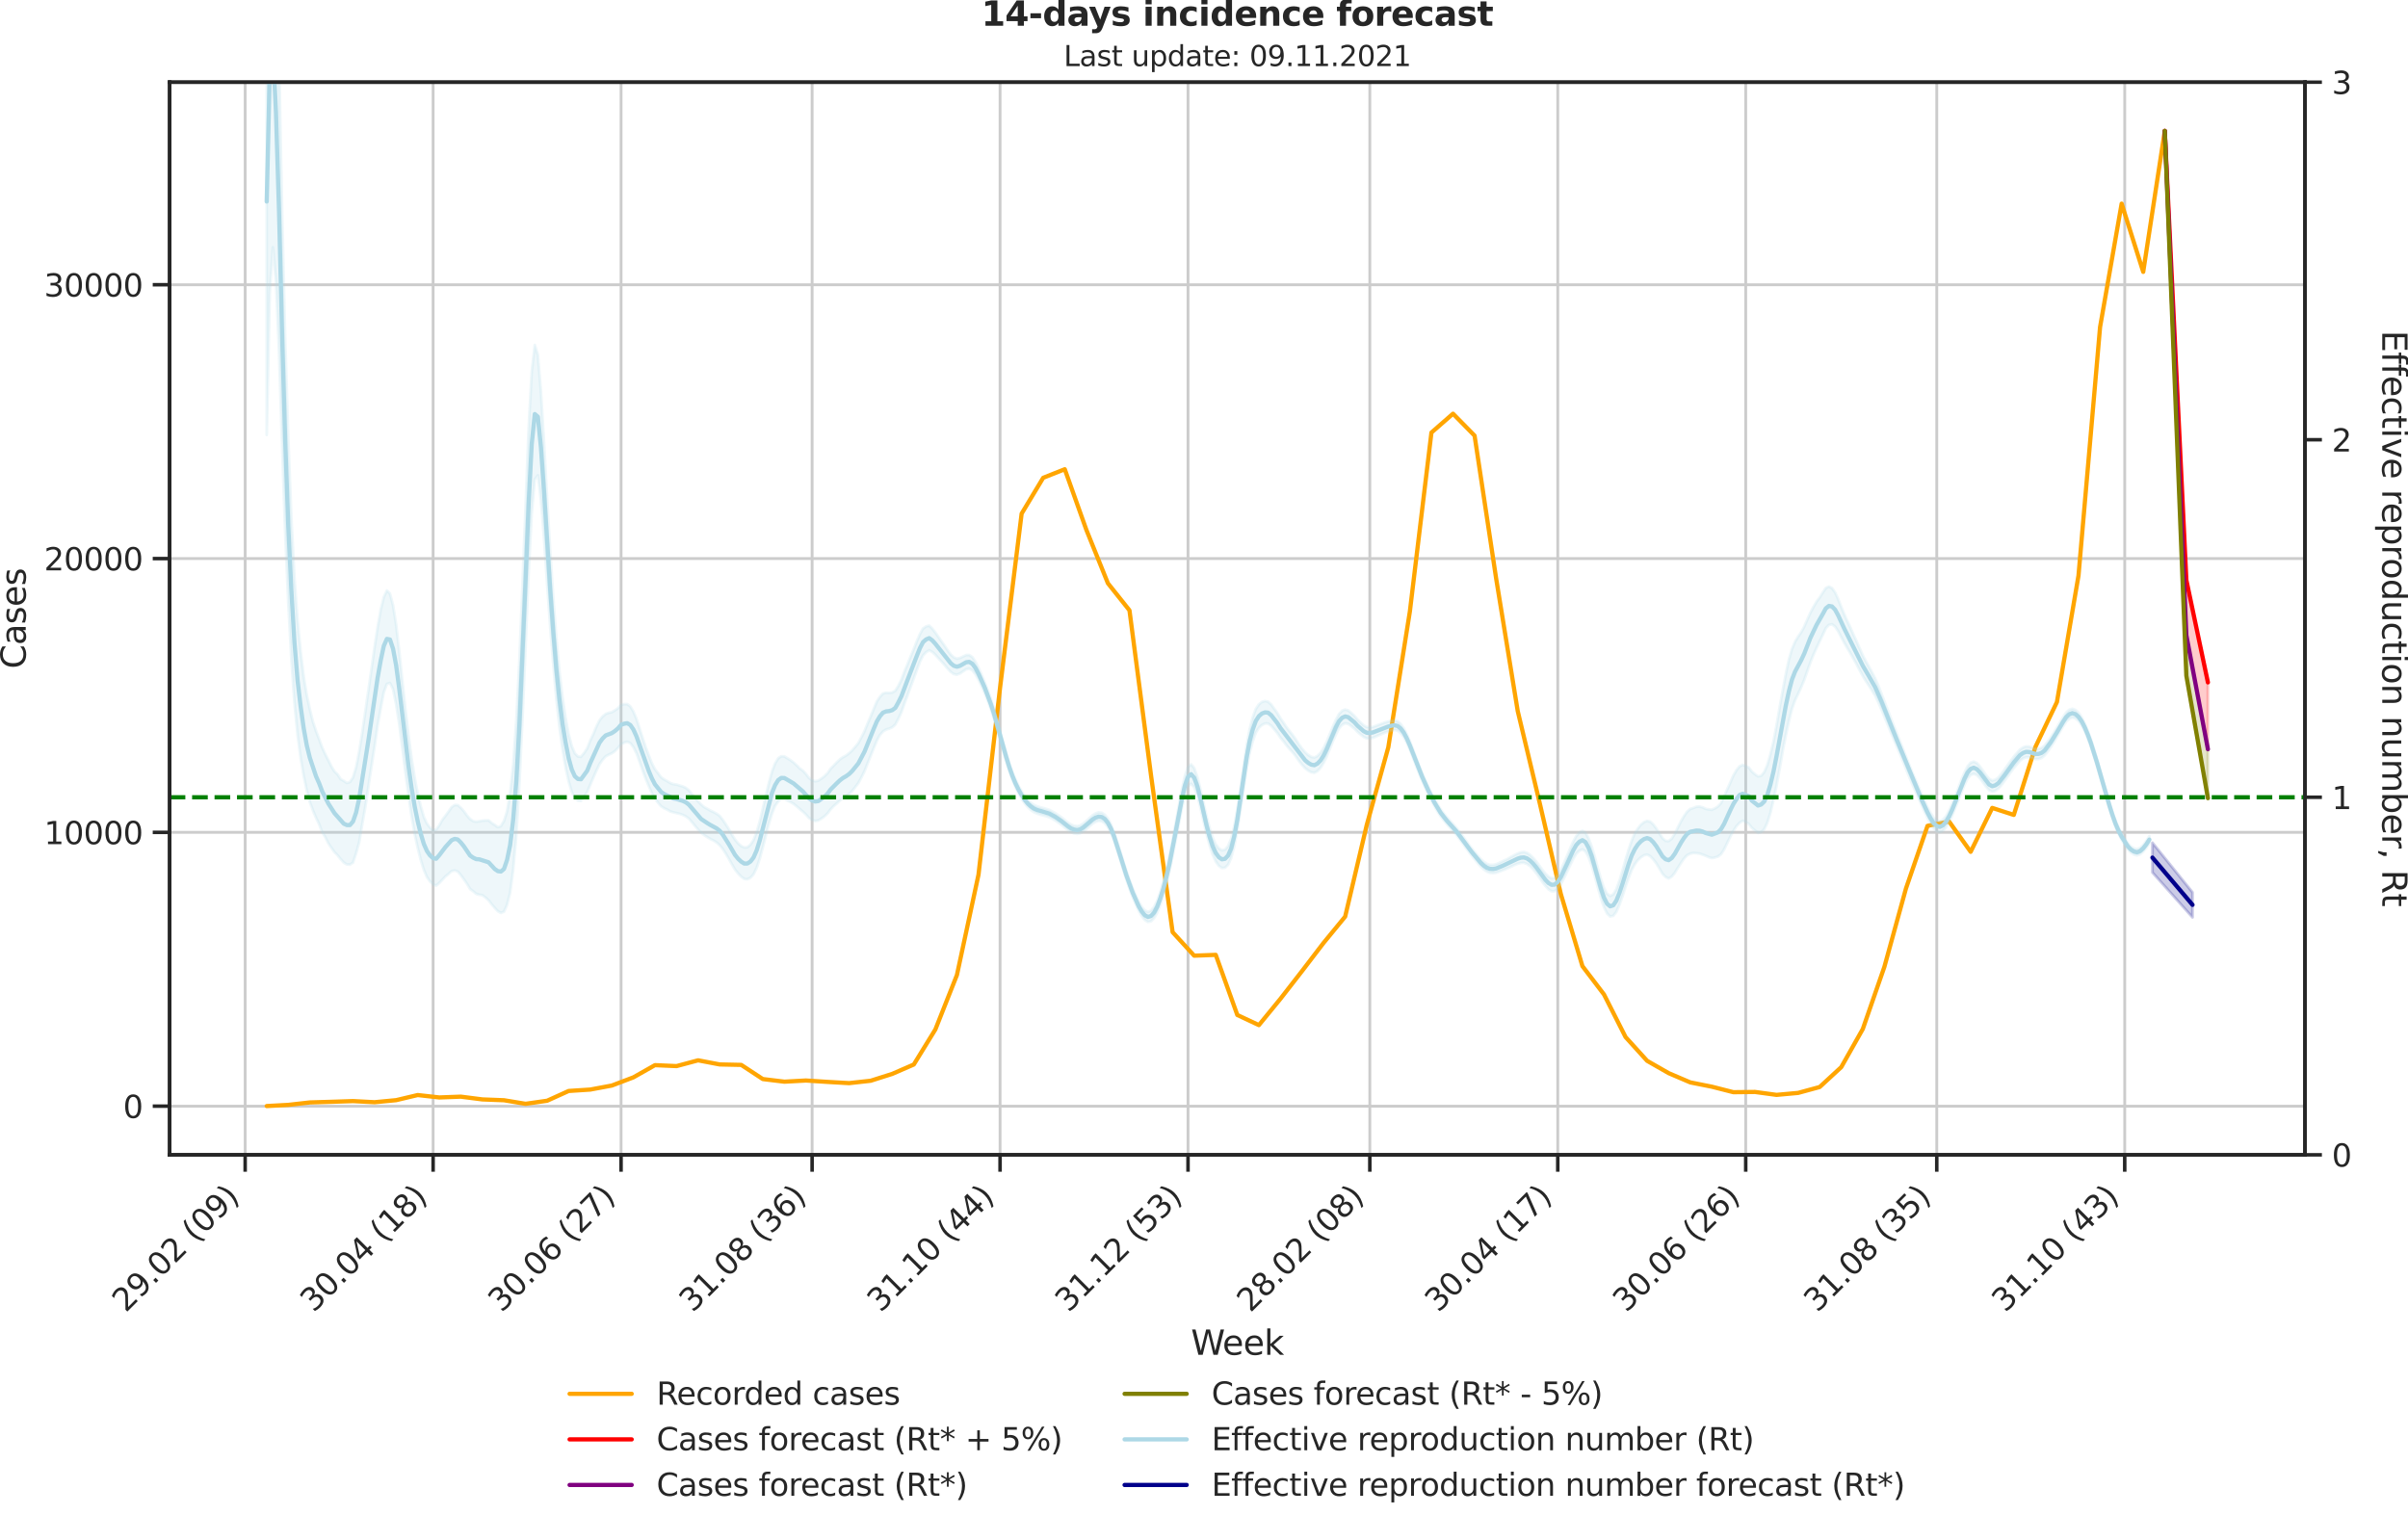 <?xml version="1.0" encoding="utf-8" standalone="no"?>
<!DOCTYPE svg PUBLIC "-//W3C//DTD SVG 1.1//EN"
  "http://www.w3.org/Graphics/SVG/1.1/DTD/svg11.dtd">
<svg height="536.657pt" version="1.1" viewBox="0 0 853.09 536.657" width="853.09pt" xmlns="http://www.w3.org/2000/svg" xmlns:xlink="http://www.w3.org/1999/xlink">
 <defs>
  <style type="text/css">*{stroke-linecap:butt;stroke-linejoin:round;}</style>
 </defs>
 <g id="figure_1">
  <g id="patch_1">
   <path d="M 0 536.657 
L 853.09 536.657 
L 853.09 0 
L 0 0 
z
" style="fill:none;"/>
  </g>
  <g id="axes_1">
   <g id="patch_2">
    <path d="M 60.108 409.147 
L 816.591 409.147 
L 816.591 29.118 
L 60.108 29.118 
z
" style="fill:none;"/>
   </g>
   <g id="matplotlib.axis_1">
    <g id="xtick_1">
     <g id="line2d_1">
      <path clip-path="url(#pfa474a6ba8)" d="M 86.852 409.147 
L 86.852 29.118 
" style="fill:none;stroke:#cccccc;stroke-linecap:round;"/>
     </g>
     <g id="line2d_2">
      <defs>
       <path d="M 0 0 
L 0 6 
" id="m194e70a232" style="stroke:#262626;stroke-width:1.25;"/>
      </defs>
      <g>
       <use style="fill:#262626;stroke:#262626;stroke-width:1.25;" x="86.852" xlink:href="#m194e70a232" y="409.147"/>
      </g>
     </g>
     <g id="text_1">
      <!-- 29.02 (09) -->
      <g style="fill:#262626;" transform="translate(44.528 465.264)rotate(-45)scale(0.11 -0.11)">
       <defs>
        <path d="M 1228 531 
L 3431 531 
L 3431 0 
L 469 0 
L 469 531 
Q 828 903 1448 1529 
Q 2069 2156 2228 2338 
Q 2531 2678 2651 2914 
Q 2772 3150 2772 3378 
Q 2772 3750 2511 3984 
Q 2250 4219 1831 4219 
Q 1534 4219 1204 4116 
Q 875 4013 500 3803 
L 500 4441 
Q 881 4594 1212 4672 
Q 1544 4750 1819 4750 
Q 2544 4750 2975 4387 
Q 3406 4025 3406 3419 
Q 3406 3131 3298 2873 
Q 3191 2616 2906 2266 
Q 2828 2175 2409 1742 
Q 1991 1309 1228 531 
z
" id="DejaVuSans-32" transform="scale(0.016)"/>
        <path d="M 703 97 
L 703 672 
Q 941 559 1184 500 
Q 1428 441 1663 441 
Q 2288 441 2617 861 
Q 2947 1281 2994 2138 
Q 2813 1869 2534 1725 
Q 2256 1581 1919 1581 
Q 1219 1581 811 2004 
Q 403 2428 403 3163 
Q 403 3881 828 4315 
Q 1253 4750 1959 4750 
Q 2769 4750 3195 4129 
Q 3622 3509 3622 2328 
Q 3622 1225 3098 567 
Q 2575 -91 1691 -91 
Q 1453 -91 1209 -44 
Q 966 3 703 97 
z
M 1959 2075 
Q 2384 2075 2632 2365 
Q 2881 2656 2881 3163 
Q 2881 3666 2632 3958 
Q 2384 4250 1959 4250 
Q 1534 4250 1286 3958 
Q 1038 3666 1038 3163 
Q 1038 2656 1286 2365 
Q 1534 2075 1959 2075 
z
" id="DejaVuSans-39" transform="scale(0.016)"/>
        <path d="M 684 794 
L 1344 794 
L 1344 0 
L 684 0 
L 684 794 
z
" id="DejaVuSans-2e" transform="scale(0.016)"/>
        <path d="M 2034 4250 
Q 1547 4250 1301 3770 
Q 1056 3291 1056 2328 
Q 1056 1369 1301 889 
Q 1547 409 2034 409 
Q 2525 409 2770 889 
Q 3016 1369 3016 2328 
Q 3016 3291 2770 3770 
Q 2525 4250 2034 4250 
z
M 2034 4750 
Q 2819 4750 3233 4129 
Q 3647 3509 3647 2328 
Q 3647 1150 3233 529 
Q 2819 -91 2034 -91 
Q 1250 -91 836 529 
Q 422 1150 422 2328 
Q 422 3509 836 4129 
Q 1250 4750 2034 4750 
z
" id="DejaVuSans-30" transform="scale(0.016)"/>
        <path id="DejaVuSans-20" transform="scale(0.016)"/>
        <path d="M 1984 4856 
Q 1566 4138 1362 3434 
Q 1159 2731 1159 2009 
Q 1159 1288 1364 580 
Q 1569 -128 1984 -844 
L 1484 -844 
Q 1016 -109 783 600 
Q 550 1309 550 2009 
Q 550 2706 781 3412 
Q 1013 4119 1484 4856 
L 1984 4856 
z
" id="DejaVuSans-28" transform="scale(0.016)"/>
        <path d="M 513 4856 
L 1013 4856 
Q 1481 4119 1714 3412 
Q 1947 2706 1947 2009 
Q 1947 1309 1714 600 
Q 1481 -109 1013 -844 
L 513 -844 
Q 928 -128 1133 580 
Q 1338 1288 1338 2009 
Q 1338 2731 1133 3434 
Q 928 4138 513 4856 
z
" id="DejaVuSans-29" transform="scale(0.016)"/>
       </defs>
       <use xlink:href="#DejaVuSans-32"/>
       <use x="63.623" xlink:href="#DejaVuSans-39"/>
       <use x="127.246" xlink:href="#DejaVuSans-2e"/>
       <use x="159.033" xlink:href="#DejaVuSans-30"/>
       <use x="222.656" xlink:href="#DejaVuSans-32"/>
       <use x="286.279" xlink:href="#DejaVuSans-20"/>
       <use x="318.066" xlink:href="#DejaVuSans-28"/>
       <use x="357.08" xlink:href="#DejaVuSans-30"/>
       <use x="420.703" xlink:href="#DejaVuSans-39"/>
       <use x="484.326" xlink:href="#DejaVuSans-29"/>
      </g>
     </g>
    </g>
    <g id="xtick_2">
     <g id="line2d_3">
      <path clip-path="url(#pfa474a6ba8)" d="M 153.44 409.147 
L 153.44 29.118 
" style="fill:none;stroke:#cccccc;stroke-linecap:round;"/>
     </g>
     <g id="line2d_4">
      <g>
       <use style="fill:#262626;stroke:#262626;stroke-width:1.25;" x="153.44" xlink:href="#m194e70a232" y="409.147"/>
      </g>
     </g>
     <g id="text_2">
      <!-- 30.04 (18) -->
      <g style="fill:#262626;" transform="translate(111.116 465.264)rotate(-45)scale(0.11 -0.11)">
       <defs>
        <path d="M 2597 2516 
Q 3050 2419 3304 2112 
Q 3559 1806 3559 1356 
Q 3559 666 3084 287 
Q 2609 -91 1734 -91 
Q 1441 -91 1130 -33 
Q 819 25 488 141 
L 488 750 
Q 750 597 1062 519 
Q 1375 441 1716 441 
Q 2309 441 2620 675 
Q 2931 909 2931 1356 
Q 2931 1769 2642 2001 
Q 2353 2234 1838 2234 
L 1294 2234 
L 1294 2753 
L 1863 2753 
Q 2328 2753 2575 2939 
Q 2822 3125 2822 3475 
Q 2822 3834 2567 4026 
Q 2313 4219 1838 4219 
Q 1578 4219 1281 4162 
Q 984 4106 628 3988 
L 628 4550 
Q 988 4650 1302 4700 
Q 1616 4750 1894 4750 
Q 2613 4750 3031 4423 
Q 3450 4097 3450 3541 
Q 3450 3153 3228 2886 
Q 3006 2619 2597 2516 
z
" id="DejaVuSans-33" transform="scale(0.016)"/>
        <path d="M 2419 4116 
L 825 1625 
L 2419 1625 
L 2419 4116 
z
M 2253 4666 
L 3047 4666 
L 3047 1625 
L 3713 1625 
L 3713 1100 
L 3047 1100 
L 3047 0 
L 2419 0 
L 2419 1100 
L 313 1100 
L 313 1709 
L 2253 4666 
z
" id="DejaVuSans-34" transform="scale(0.016)"/>
        <path d="M 794 531 
L 1825 531 
L 1825 4091 
L 703 3866 
L 703 4441 
L 1819 4666 
L 2450 4666 
L 2450 531 
L 3481 531 
L 3481 0 
L 794 0 
L 794 531 
z
" id="DejaVuSans-31" transform="scale(0.016)"/>
        <path d="M 2034 2216 
Q 1584 2216 1326 1975 
Q 1069 1734 1069 1313 
Q 1069 891 1326 650 
Q 1584 409 2034 409 
Q 2484 409 2743 651 
Q 3003 894 3003 1313 
Q 3003 1734 2745 1975 
Q 2488 2216 2034 2216 
z
M 1403 2484 
Q 997 2584 770 2862 
Q 544 3141 544 3541 
Q 544 4100 942 4425 
Q 1341 4750 2034 4750 
Q 2731 4750 3128 4425 
Q 3525 4100 3525 3541 
Q 3525 3141 3298 2862 
Q 3072 2584 2669 2484 
Q 3125 2378 3379 2068 
Q 3634 1759 3634 1313 
Q 3634 634 3220 271 
Q 2806 -91 2034 -91 
Q 1263 -91 848 271 
Q 434 634 434 1313 
Q 434 1759 690 2068 
Q 947 2378 1403 2484 
z
M 1172 3481 
Q 1172 3119 1398 2916 
Q 1625 2713 2034 2713 
Q 2441 2713 2670 2916 
Q 2900 3119 2900 3481 
Q 2900 3844 2670 4047 
Q 2441 4250 2034 4250 
Q 1625 4250 1398 4047 
Q 1172 3844 1172 3481 
z
" id="DejaVuSans-38" transform="scale(0.016)"/>
       </defs>
       <use xlink:href="#DejaVuSans-33"/>
       <use x="63.623" xlink:href="#DejaVuSans-30"/>
       <use x="127.246" xlink:href="#DejaVuSans-2e"/>
       <use x="159.033" xlink:href="#DejaVuSans-30"/>
       <use x="222.656" xlink:href="#DejaVuSans-34"/>
       <use x="286.279" xlink:href="#DejaVuSans-20"/>
       <use x="318.066" xlink:href="#DejaVuSans-28"/>
       <use x="357.08" xlink:href="#DejaVuSans-31"/>
       <use x="420.703" xlink:href="#DejaVuSans-38"/>
       <use x="484.326" xlink:href="#DejaVuSans-29"/>
      </g>
     </g>
    </g>
    <g id="xtick_3">
     <g id="line2d_5">
      <path clip-path="url(#pfa474a6ba8)" d="M 220.028 409.147 
L 220.028 29.118 
" style="fill:none;stroke:#cccccc;stroke-linecap:round;"/>
     </g>
     <g id="line2d_6">
      <g>
       <use style="fill:#262626;stroke:#262626;stroke-width:1.25;" x="220.028" xlink:href="#m194e70a232" y="409.147"/>
      </g>
     </g>
     <g id="text_3">
      <!-- 30.06 (27) -->
      <g style="fill:#262626;" transform="translate(177.704 465.264)rotate(-45)scale(0.11 -0.11)">
       <defs>
        <path d="M 2113 2584 
Q 1688 2584 1439 2293 
Q 1191 2003 1191 1497 
Q 1191 994 1439 701 
Q 1688 409 2113 409 
Q 2538 409 2786 701 
Q 3034 994 3034 1497 
Q 3034 2003 2786 2293 
Q 2538 2584 2113 2584 
z
M 3366 4563 
L 3366 3988 
Q 3128 4100 2886 4159 
Q 2644 4219 2406 4219 
Q 1781 4219 1451 3797 
Q 1122 3375 1075 2522 
Q 1259 2794 1537 2939 
Q 1816 3084 2150 3084 
Q 2853 3084 3261 2657 
Q 3669 2231 3669 1497 
Q 3669 778 3244 343 
Q 2819 -91 2113 -91 
Q 1303 -91 875 529 
Q 447 1150 447 2328 
Q 447 3434 972 4092 
Q 1497 4750 2381 4750 
Q 2619 4750 2861 4703 
Q 3103 4656 3366 4563 
z
" id="DejaVuSans-36" transform="scale(0.016)"/>
        <path d="M 525 4666 
L 3525 4666 
L 3525 4397 
L 1831 0 
L 1172 0 
L 2766 4134 
L 525 4134 
L 525 4666 
z
" id="DejaVuSans-37" transform="scale(0.016)"/>
       </defs>
       <use xlink:href="#DejaVuSans-33"/>
       <use x="63.623" xlink:href="#DejaVuSans-30"/>
       <use x="127.246" xlink:href="#DejaVuSans-2e"/>
       <use x="159.033" xlink:href="#DejaVuSans-30"/>
       <use x="222.656" xlink:href="#DejaVuSans-36"/>
       <use x="286.279" xlink:href="#DejaVuSans-20"/>
       <use x="318.066" xlink:href="#DejaVuSans-28"/>
       <use x="357.08" xlink:href="#DejaVuSans-32"/>
       <use x="420.703" xlink:href="#DejaVuSans-37"/>
       <use x="484.326" xlink:href="#DejaVuSans-29"/>
      </g>
     </g>
    </g>
    <g id="xtick_4">
     <g id="line2d_7">
      <path clip-path="url(#pfa474a6ba8)" d="M 287.708 409.147 
L 287.708 29.118 
" style="fill:none;stroke:#cccccc;stroke-linecap:round;"/>
     </g>
     <g id="line2d_8">
      <g>
       <use style="fill:#262626;stroke:#262626;stroke-width:1.25;" x="287.708" xlink:href="#m194e70a232" y="409.147"/>
      </g>
     </g>
     <g id="text_4">
      <!-- 31.08 (36) -->
      <g style="fill:#262626;" transform="translate(245.383 465.264)rotate(-45)scale(0.11 -0.11)">
       <use xlink:href="#DejaVuSans-33"/>
       <use x="63.623" xlink:href="#DejaVuSans-31"/>
       <use x="127.246" xlink:href="#DejaVuSans-2e"/>
       <use x="159.033" xlink:href="#DejaVuSans-30"/>
       <use x="222.656" xlink:href="#DejaVuSans-38"/>
       <use x="286.279" xlink:href="#DejaVuSans-20"/>
       <use x="318.066" xlink:href="#DejaVuSans-28"/>
       <use x="357.08" xlink:href="#DejaVuSans-33"/>
       <use x="420.703" xlink:href="#DejaVuSans-36"/>
       <use x="484.326" xlink:href="#DejaVuSans-29"/>
      </g>
     </g>
    </g>
    <g id="xtick_5">
     <g id="line2d_9">
      <path clip-path="url(#pfa474a6ba8)" d="M 354.296 409.147 
L 354.296 29.118 
" style="fill:none;stroke:#cccccc;stroke-linecap:round;"/>
     </g>
     <g id="line2d_10">
      <g>
       <use style="fill:#262626;stroke:#262626;stroke-width:1.25;" x="354.296" xlink:href="#m194e70a232" y="409.147"/>
      </g>
     </g>
     <g id="text_5">
      <!-- 31.10 (44) -->
      <g style="fill:#262626;" transform="translate(311.971 465.264)rotate(-45)scale(0.11 -0.11)">
       <use xlink:href="#DejaVuSans-33"/>
       <use x="63.623" xlink:href="#DejaVuSans-31"/>
       <use x="127.246" xlink:href="#DejaVuSans-2e"/>
       <use x="159.033" xlink:href="#DejaVuSans-31"/>
       <use x="222.656" xlink:href="#DejaVuSans-30"/>
       <use x="286.279" xlink:href="#DejaVuSans-20"/>
       <use x="318.066" xlink:href="#DejaVuSans-28"/>
       <use x="357.08" xlink:href="#DejaVuSans-34"/>
       <use x="420.703" xlink:href="#DejaVuSans-34"/>
       <use x="484.326" xlink:href="#DejaVuSans-29"/>
      </g>
     </g>
    </g>
    <g id="xtick_6">
     <g id="line2d_11">
      <path clip-path="url(#pfa474a6ba8)" d="M 420.884 409.147 
L 420.884 29.118 
" style="fill:none;stroke:#cccccc;stroke-linecap:round;"/>
     </g>
     <g id="line2d_12">
      <g>
       <use style="fill:#262626;stroke:#262626;stroke-width:1.25;" x="420.884" xlink:href="#m194e70a232" y="409.147"/>
      </g>
     </g>
     <g id="text_6">
      <!-- 31.12 (53) -->
      <g style="fill:#262626;" transform="translate(378.559 465.264)rotate(-45)scale(0.11 -0.11)">
       <defs>
        <path d="M 691 4666 
L 3169 4666 
L 3169 4134 
L 1269 4134 
L 1269 2991 
Q 1406 3038 1543 3061 
Q 1681 3084 1819 3084 
Q 2600 3084 3056 2656 
Q 3513 2228 3513 1497 
Q 3513 744 3044 326 
Q 2575 -91 1722 -91 
Q 1428 -91 1123 -41 
Q 819 9 494 109 
L 494 744 
Q 775 591 1075 516 
Q 1375 441 1709 441 
Q 2250 441 2565 725 
Q 2881 1009 2881 1497 
Q 2881 1984 2565 2268 
Q 2250 2553 1709 2553 
Q 1456 2553 1204 2497 
Q 953 2441 691 2322 
L 691 4666 
z
" id="DejaVuSans-35" transform="scale(0.016)"/>
       </defs>
       <use xlink:href="#DejaVuSans-33"/>
       <use x="63.623" xlink:href="#DejaVuSans-31"/>
       <use x="127.246" xlink:href="#DejaVuSans-2e"/>
       <use x="159.033" xlink:href="#DejaVuSans-31"/>
       <use x="222.656" xlink:href="#DejaVuSans-32"/>
       <use x="286.279" xlink:href="#DejaVuSans-20"/>
       <use x="318.066" xlink:href="#DejaVuSans-28"/>
       <use x="357.08" xlink:href="#DejaVuSans-35"/>
       <use x="420.703" xlink:href="#DejaVuSans-33"/>
       <use x="484.326" xlink:href="#DejaVuSans-29"/>
      </g>
     </g>
    </g>
    <g id="xtick_7">
     <g id="line2d_13">
      <path clip-path="url(#pfa474a6ba8)" d="M 485.288 409.147 
L 485.288 29.118 
" style="fill:none;stroke:#cccccc;stroke-linecap:round;"/>
     </g>
     <g id="line2d_14">
      <g>
       <use style="fill:#262626;stroke:#262626;stroke-width:1.25;" x="485.288" xlink:href="#m194e70a232" y="409.147"/>
      </g>
     </g>
     <g id="text_7">
      <!-- 28.02 (08) -->
      <g style="fill:#262626;" transform="translate(442.964 465.264)rotate(-45)scale(0.11 -0.11)">
       <use xlink:href="#DejaVuSans-32"/>
       <use x="63.623" xlink:href="#DejaVuSans-38"/>
       <use x="127.246" xlink:href="#DejaVuSans-2e"/>
       <use x="159.033" xlink:href="#DejaVuSans-30"/>
       <use x="222.656" xlink:href="#DejaVuSans-32"/>
       <use x="286.279" xlink:href="#DejaVuSans-20"/>
       <use x="318.066" xlink:href="#DejaVuSans-28"/>
       <use x="357.08" xlink:href="#DejaVuSans-30"/>
       <use x="420.703" xlink:href="#DejaVuSans-38"/>
       <use x="484.326" xlink:href="#DejaVuSans-29"/>
      </g>
     </g>
    </g>
    <g id="xtick_8">
     <g id="line2d_15">
      <path clip-path="url(#pfa474a6ba8)" d="M 551.876 409.147 
L 551.876 29.118 
" style="fill:none;stroke:#cccccc;stroke-linecap:round;"/>
     </g>
     <g id="line2d_16">
      <g>
       <use style="fill:#262626;stroke:#262626;stroke-width:1.25;" x="551.876" xlink:href="#m194e70a232" y="409.147"/>
      </g>
     </g>
     <g id="text_8">
      <!-- 30.04 (17) -->
      <g style="fill:#262626;" transform="translate(509.552 465.264)rotate(-45)scale(0.11 -0.11)">
       <use xlink:href="#DejaVuSans-33"/>
       <use x="63.623" xlink:href="#DejaVuSans-30"/>
       <use x="127.246" xlink:href="#DejaVuSans-2e"/>
       <use x="159.033" xlink:href="#DejaVuSans-30"/>
       <use x="222.656" xlink:href="#DejaVuSans-34"/>
       <use x="286.279" xlink:href="#DejaVuSans-20"/>
       <use x="318.066" xlink:href="#DejaVuSans-28"/>
       <use x="357.08" xlink:href="#DejaVuSans-31"/>
       <use x="420.703" xlink:href="#DejaVuSans-37"/>
       <use x="484.326" xlink:href="#DejaVuSans-29"/>
      </g>
     </g>
    </g>
    <g id="xtick_9">
     <g id="line2d_17">
      <path clip-path="url(#pfa474a6ba8)" d="M 618.464 409.147 
L 618.464 29.118 
" style="fill:none;stroke:#cccccc;stroke-linecap:round;"/>
     </g>
     <g id="line2d_18">
      <g>
       <use style="fill:#262626;stroke:#262626;stroke-width:1.25;" x="618.464" xlink:href="#m194e70a232" y="409.147"/>
      </g>
     </g>
     <g id="text_9">
      <!-- 30.06 (26) -->
      <g style="fill:#262626;" transform="translate(576.14 465.264)rotate(-45)scale(0.11 -0.11)">
       <use xlink:href="#DejaVuSans-33"/>
       <use x="63.623" xlink:href="#DejaVuSans-30"/>
       <use x="127.246" xlink:href="#DejaVuSans-2e"/>
       <use x="159.033" xlink:href="#DejaVuSans-30"/>
       <use x="222.656" xlink:href="#DejaVuSans-36"/>
       <use x="286.279" xlink:href="#DejaVuSans-20"/>
       <use x="318.066" xlink:href="#DejaVuSans-28"/>
       <use x="357.08" xlink:href="#DejaVuSans-32"/>
       <use x="420.703" xlink:href="#DejaVuSans-36"/>
       <use x="484.326" xlink:href="#DejaVuSans-29"/>
      </g>
     </g>
    </g>
    <g id="xtick_10">
     <g id="line2d_19">
      <path clip-path="url(#pfa474a6ba8)" d="M 686.144 409.147 
L 686.144 29.118 
" style="fill:none;stroke:#cccccc;stroke-linecap:round;"/>
     </g>
     <g id="line2d_20">
      <g>
       <use style="fill:#262626;stroke:#262626;stroke-width:1.25;" x="686.144" xlink:href="#m194e70a232" y="409.147"/>
      </g>
     </g>
     <g id="text_10">
      <!-- 31.08 (35) -->
      <g style="fill:#262626;" transform="translate(643.82 465.264)rotate(-45)scale(0.11 -0.11)">
       <use xlink:href="#DejaVuSans-33"/>
       <use x="63.623" xlink:href="#DejaVuSans-31"/>
       <use x="127.246" xlink:href="#DejaVuSans-2e"/>
       <use x="159.033" xlink:href="#DejaVuSans-30"/>
       <use x="222.656" xlink:href="#DejaVuSans-38"/>
       <use x="286.279" xlink:href="#DejaVuSans-20"/>
       <use x="318.066" xlink:href="#DejaVuSans-28"/>
       <use x="357.08" xlink:href="#DejaVuSans-33"/>
       <use x="420.703" xlink:href="#DejaVuSans-35"/>
       <use x="484.326" xlink:href="#DejaVuSans-29"/>
      </g>
     </g>
    </g>
    <g id="xtick_11">
     <g id="line2d_21">
      <path clip-path="url(#pfa474a6ba8)" d="M 752.732 409.147 
L 752.732 29.118 
" style="fill:none;stroke:#cccccc;stroke-linecap:round;"/>
     </g>
     <g id="line2d_22">
      <g>
       <use style="fill:#262626;stroke:#262626;stroke-width:1.25;" x="752.732" xlink:href="#m194e70a232" y="409.147"/>
      </g>
     </g>
     <g id="text_11">
      <!-- 31.10 (43) -->
      <g style="fill:#262626;" transform="translate(710.408 465.264)rotate(-45)scale(0.11 -0.11)">
       <use xlink:href="#DejaVuSans-33"/>
       <use x="63.623" xlink:href="#DejaVuSans-31"/>
       <use x="127.246" xlink:href="#DejaVuSans-2e"/>
       <use x="159.033" xlink:href="#DejaVuSans-31"/>
       <use x="222.656" xlink:href="#DejaVuSans-30"/>
       <use x="286.279" xlink:href="#DejaVuSans-20"/>
       <use x="318.066" xlink:href="#DejaVuSans-28"/>
       <use x="357.08" xlink:href="#DejaVuSans-34"/>
       <use x="420.703" xlink:href="#DejaVuSans-33"/>
       <use x="484.326" xlink:href="#DejaVuSans-29"/>
      </g>
     </g>
    </g>
    <g id="text_12">
     <!-- Week -->
     <g style="fill:#262626;" transform="translate(421.911 479.999)scale(0.12 -0.12)">
      <defs>
       <path d="M 213 4666 
L 850 4666 
L 1831 722 
L 2809 4666 
L 3519 4666 
L 4500 722 
L 5478 4666 
L 6119 4666 
L 4947 0 
L 4153 0 
L 3169 4050 
L 2175 0 
L 1381 0 
L 213 4666 
z
" id="DejaVuSans-57" transform="scale(0.016)"/>
       <path d="M 3597 1894 
L 3597 1613 
L 953 1613 
Q 991 1019 1311 708 
Q 1631 397 2203 397 
Q 2534 397 2845 478 
Q 3156 559 3463 722 
L 3463 178 
Q 3153 47 2828 -22 
Q 2503 -91 2169 -91 
Q 1331 -91 842 396 
Q 353 884 353 1716 
Q 353 2575 817 3079 
Q 1281 3584 2069 3584 
Q 2775 3584 3186 3129 
Q 3597 2675 3597 1894 
z
M 3022 2063 
Q 3016 2534 2758 2815 
Q 2500 3097 2075 3097 
Q 1594 3097 1305 2825 
Q 1016 2553 972 2059 
L 3022 2063 
z
" id="DejaVuSans-65" transform="scale(0.016)"/>
       <path d="M 581 4863 
L 1159 4863 
L 1159 1991 
L 2875 3500 
L 3609 3500 
L 1753 1863 
L 3688 0 
L 2938 0 
L 1159 1709 
L 1159 0 
L 581 0 
L 581 4863 
z
" id="DejaVuSans-6b" transform="scale(0.016)"/>
      </defs>
      <use xlink:href="#DejaVuSans-57"/>
      <use x="93.002" xlink:href="#DejaVuSans-65"/>
      <use x="154.525" xlink:href="#DejaVuSans-65"/>
      <use x="216.049" xlink:href="#DejaVuSans-6b"/>
     </g>
    </g>
   </g>
   <g id="matplotlib.axis_2">
    <g id="ytick_1">
     <g id="line2d_23">
      <path clip-path="url(#pfa474a6ba8)" d="M 60.108 391.912 
L 816.591 391.912 
" style="fill:none;stroke:#cccccc;stroke-linecap:round;"/>
     </g>
     <g id="line2d_24">
      <defs>
       <path d="M 0 0 
L -6 0 
" id="m7036cf8c7f" style="stroke:#262626;stroke-width:1.25;"/>
      </defs>
      <g>
       <use style="fill:#262626;stroke:#262626;stroke-width:1.25;" x="60.108" xlink:href="#m7036cf8c7f" y="391.912"/>
      </g>
     </g>
     <g id="text_13">
      <!-- 0 -->
      <g style="fill:#262626;" transform="translate(43.609 396.091)scale(0.11 -0.11)">
       <use xlink:href="#DejaVuSans-30"/>
      </g>
     </g>
    </g>
    <g id="ytick_2">
     <g id="line2d_25">
      <path clip-path="url(#pfa474a6ba8)" d="M 60.108 294.903 
L 816.591 294.903 
" style="fill:none;stroke:#cccccc;stroke-linecap:round;"/>
     </g>
     <g id="line2d_26">
      <g>
       <use style="fill:#262626;stroke:#262626;stroke-width:1.25;" x="60.108" xlink:href="#m7036cf8c7f" y="294.903"/>
      </g>
     </g>
     <g id="text_14">
      <!-- 10000 -->
      <g style="fill:#262626;" transform="translate(15.614 299.083)scale(0.11 -0.11)">
       <use xlink:href="#DejaVuSans-31"/>
       <use x="63.623" xlink:href="#DejaVuSans-30"/>
       <use x="127.246" xlink:href="#DejaVuSans-30"/>
       <use x="190.869" xlink:href="#DejaVuSans-30"/>
       <use x="254.492" xlink:href="#DejaVuSans-30"/>
      </g>
     </g>
    </g>
    <g id="ytick_3">
     <g id="line2d_27">
      <path clip-path="url(#pfa474a6ba8)" d="M 60.108 197.895 
L 816.591 197.895 
" style="fill:none;stroke:#cccccc;stroke-linecap:round;"/>
     </g>
     <g id="line2d_28">
      <g>
       <use style="fill:#262626;stroke:#262626;stroke-width:1.25;" x="60.108" xlink:href="#m7036cf8c7f" y="197.895"/>
      </g>
     </g>
     <g id="text_15">
      <!-- 20000 -->
      <g style="fill:#262626;" transform="translate(15.614 202.074)scale(0.11 -0.11)">
       <use xlink:href="#DejaVuSans-32"/>
       <use x="63.623" xlink:href="#DejaVuSans-30"/>
       <use x="127.246" xlink:href="#DejaVuSans-30"/>
       <use x="190.869" xlink:href="#DejaVuSans-30"/>
       <use x="254.492" xlink:href="#DejaVuSans-30"/>
      </g>
     </g>
    </g>
    <g id="ytick_4">
     <g id="line2d_29">
      <path clip-path="url(#pfa474a6ba8)" d="M 60.108 100.887 
L 816.591 100.887 
" style="fill:none;stroke:#cccccc;stroke-linecap:round;"/>
     </g>
     <g id="line2d_30">
      <g>
       <use style="fill:#262626;stroke:#262626;stroke-width:1.25;" x="60.108" xlink:href="#m7036cf8c7f" y="100.887"/>
      </g>
     </g>
     <g id="text_16">
      <!-- 30000 -->
      <g style="fill:#262626;" transform="translate(15.614 105.066)scale(0.11 -0.11)">
       <use xlink:href="#DejaVuSans-33"/>
       <use x="63.623" xlink:href="#DejaVuSans-30"/>
       <use x="127.246" xlink:href="#DejaVuSans-30"/>
       <use x="190.869" xlink:href="#DejaVuSans-30"/>
       <use x="254.492" xlink:href="#DejaVuSans-30"/>
      </g>
     </g>
    </g>
    <g id="text_17">
     <!-- Cases -->
     <g style="fill:#262626;" transform="translate(9.118 236.942)rotate(-90)scale(0.12 -0.12)">
      <defs>
       <path d="M 4122 4306 
L 4122 3641 
Q 3803 3938 3442 4084 
Q 3081 4231 2675 4231 
Q 1875 4231 1450 3742 
Q 1025 3253 1025 2328 
Q 1025 1406 1450 917 
Q 1875 428 2675 428 
Q 3081 428 3442 575 
Q 3803 722 4122 1019 
L 4122 359 
Q 3791 134 3420 21 
Q 3050 -91 2638 -91 
Q 1578 -91 968 557 
Q 359 1206 359 2328 
Q 359 3453 968 4101 
Q 1578 4750 2638 4750 
Q 3056 4750 3426 4639 
Q 3797 4528 4122 4306 
z
" id="DejaVuSans-43" transform="scale(0.016)"/>
       <path d="M 2194 1759 
Q 1497 1759 1228 1600 
Q 959 1441 959 1056 
Q 959 750 1161 570 
Q 1363 391 1709 391 
Q 2188 391 2477 730 
Q 2766 1069 2766 1631 
L 2766 1759 
L 2194 1759 
z
M 3341 1997 
L 3341 0 
L 2766 0 
L 2766 531 
Q 2569 213 2275 61 
Q 1981 -91 1556 -91 
Q 1019 -91 701 211 
Q 384 513 384 1019 
Q 384 1609 779 1909 
Q 1175 2209 1959 2209 
L 2766 2209 
L 2766 2266 
Q 2766 2663 2505 2880 
Q 2244 3097 1772 3097 
Q 1472 3097 1187 3025 
Q 903 2953 641 2809 
L 641 3341 
Q 956 3463 1253 3523 
Q 1550 3584 1831 3584 
Q 2591 3584 2966 3190 
Q 3341 2797 3341 1997 
z
" id="DejaVuSans-61" transform="scale(0.016)"/>
       <path d="M 2834 3397 
L 2834 2853 
Q 2591 2978 2328 3040 
Q 2066 3103 1784 3103 
Q 1356 3103 1142 2972 
Q 928 2841 928 2578 
Q 928 2378 1081 2264 
Q 1234 2150 1697 2047 
L 1894 2003 
Q 2506 1872 2764 1633 
Q 3022 1394 3022 966 
Q 3022 478 2636 193 
Q 2250 -91 1575 -91 
Q 1294 -91 989 -36 
Q 684 19 347 128 
L 347 722 
Q 666 556 975 473 
Q 1284 391 1588 391 
Q 1994 391 2212 530 
Q 2431 669 2431 922 
Q 2431 1156 2273 1281 
Q 2116 1406 1581 1522 
L 1381 1569 
Q 847 1681 609 1914 
Q 372 2147 372 2553 
Q 372 3047 722 3315 
Q 1072 3584 1716 3584 
Q 2034 3584 2315 3537 
Q 2597 3491 2834 3397 
z
" id="DejaVuSans-73" transform="scale(0.016)"/>
      </defs>
      <use xlink:href="#DejaVuSans-43"/>
      <use x="69.824" xlink:href="#DejaVuSans-61"/>
      <use x="131.104" xlink:href="#DejaVuSans-73"/>
      <use x="183.203" xlink:href="#DejaVuSans-65"/>
      <use x="244.727" xlink:href="#DejaVuSans-73"/>
     </g>
    </g>
   </g>
   <g id="PolyCollection_1">
    <defs>
     <path d="M 766.923 -490.265 
L 766.923 -490.265 
L 774.564 -331.147 
L 782.205 -294.885 
L 782.205 -271.22 
L 782.205 -271.22 
L 774.564 -311.561 
L 766.923 -490.265 
z
" id="md0f50f5dc0" style="stroke:#ff0000;stroke-opacity:0.2;"/>
    </defs>
    <g clip-path="url(#pfa474a6ba8)">
     <use style="fill:#ff0000;fill-opacity:0.2;stroke:#ff0000;stroke-opacity:0.2;" x="0" xlink:href="#md0f50f5dc0" y="536.657"/>
    </g>
   </g>
   <g id="PolyCollection_2">
    <defs>
     <path d="M 766.923 -490.265 
L 766.923 -490.265 
L 774.564 -311.561 
L 782.205 -271.22 
L 782.205 -253.87 
L 782.205 -253.87 
L 774.564 -297.252 
L 766.923 -490.265 
z
" id="m096fc04ab8" style="stroke:#808000;stroke-opacity:0.2;"/>
    </defs>
    <g clip-path="url(#pfa474a6ba8)">
     <use style="fill:#808000;fill-opacity:0.2;stroke:#808000;stroke-opacity:0.2;" x="0" xlink:href="#m096fc04ab8" y="536.657"/>
    </g>
   </g>
   <g id="line2d_31">
    <path clip-path="url(#pfa474a6ba8)" d="M 94.493 391.873 
L 102.134 391.456 
L 109.776 390.592 
L 117.417 390.369 
L 125.058 390.117 
L 132.699 390.515 
L 140.341 389.787 
L 147.982 387.973 
L 155.623 388.827 
L 163.264 388.545 
L 170.906 389.525 
L 178.547 389.816 
L 186.188 391.077 
L 193.829 389.991 
L 201.471 386.528 
L 209.112 386.033 
L 216.753 384.607 
L 224.394 381.706 
L 232.036 377.38 
L 239.677 377.719 
L 247.318 375.672 
L 254.959 377.128 
L 262.601 377.292 
L 270.242 382.308 
L 277.883 383.239 
L 285.524 382.822 
L 293.166 383.317 
L 300.807 383.753 
L 308.448 382.909 
L 316.089 380.484 
L 323.731 377.157 
L 331.372 364.74 
L 339.013 345.454 
L 346.654 309.901 
L 354.296 243.664 
L 361.937 181.976 
L 369.578 169.278 
L 377.219 166.251 
L 384.861 187.709 
L 392.502 206.655 
L 400.143 216.249 
L 407.784 274.755 
L 415.426 330.263 
L 423.067 338.596 
L 430.708 338.305 
L 438.349 359.608 
L 445.99 363.197 
L 453.632 353.865 
L 461.273 344.048 
L 468.914 334.056 
L 476.555 324.753 
L 484.197 292.313 
L 491.838 264.782 
L 499.479 216.647 
L 507.12 153.252 
L 514.762 146.578 
L 522.403 154.348 
L 530.044 204.957 
L 537.685 251.909 
L 545.327 283.874 
L 552.968 316.769 
L 560.609 342.292 
L 568.25 352.332 
L 575.892 367.427 
L 583.533 375.847 
L 591.174 380.222 
L 598.815 383.491 
L 606.457 385.014 
L 614.098 386.964 
L 621.739 386.877 
L 629.38 387.915 
L 637.022 387.216 
L 644.663 385.131 
L 652.304 378.088 
L 659.945 364.565 
L 667.587 342.544 
L 675.228 314.8 
L 682.869 292.604 
L 690.51 291.052 
L 698.152 301.791 
L 705.793 286.241 
L 713.434 288.724 
L 721.075 264.676 
L 728.717 248.728 
L 736.358 203.929 
L 743.999 115.885 
L 751.64 72.153 
L 759.282 96.318 
L 766.923 46.392 
" style="fill:none;stroke:#ffa500;stroke-linecap:round;stroke-width:1.5;"/>
   </g>
   <g id="line2d_32">
    <path clip-path="url(#pfa474a6ba8)" d="M 766.923 46.392 
L 774.564 205.51 
L 782.205 241.772 
" style="fill:none;stroke:#ff0000;stroke-linecap:round;stroke-width:1.5;"/>
   </g>
   <g id="line2d_33">
    <path clip-path="url(#pfa474a6ba8)" d="M 766.923 46.392 
L 774.564 225.096 
L 782.205 265.437 
" style="fill:none;stroke:#800080;stroke-linecap:round;stroke-width:1.5;"/>
   </g>
   <g id="line2d_34">
    <path clip-path="url(#pfa474a6ba8)" d="M 766.923 46.392 
L 774.564 239.405 
L 782.205 282.787 
" style="fill:none;stroke:#808000;stroke-linecap:round;stroke-width:1.5;"/>
   </g>
   <g id="patch_3">
    <path d="M 60.108 409.147 
L 60.108 29.118 
" style="fill:none;stroke:#262626;stroke-linecap:square;stroke-linejoin:miter;stroke-width:1.25;"/>
   </g>
   <g id="patch_4">
    <path d="M 816.591 409.147 
L 816.591 29.118 
" style="fill:none;stroke:#262626;stroke-linecap:square;stroke-linejoin:miter;stroke-width:1.25;"/>
   </g>
   <g id="patch_5">
    <path d="M 60.108 409.147 
L 816.591 409.147 
" style="fill:none;stroke:#262626;stroke-linecap:square;stroke-linejoin:miter;stroke-width:1.25;"/>
   </g>
   <g id="patch_6">
    <path d="M 60.108 29.118 
L 816.591 29.118 
" style="fill:none;stroke:#262626;stroke-linecap:square;stroke-linejoin:miter;stroke-width:1.25;"/>
   </g>
   <g id="text_18">
    <!-- Last update: 09.11.2021 -->
    <g style="fill:#262626;" transform="translate(376.85 23.418)scale(0.1 -0.1)">
     <defs>
      <path d="M 628 4666 
L 1259 4666 
L 1259 531 
L 3531 531 
L 3531 0 
L 628 0 
L 628 4666 
z
" id="DejaVuSans-4c" transform="scale(0.016)"/>
      <path d="M 1172 4494 
L 1172 3500 
L 2356 3500 
L 2356 3053 
L 1172 3053 
L 1172 1153 
Q 1172 725 1289 603 
Q 1406 481 1766 481 
L 2356 481 
L 2356 0 
L 1766 0 
Q 1100 0 847 248 
Q 594 497 594 1153 
L 594 3053 
L 172 3053 
L 172 3500 
L 594 3500 
L 594 4494 
L 1172 4494 
z
" id="DejaVuSans-74" transform="scale(0.016)"/>
      <path d="M 544 1381 
L 544 3500 
L 1119 3500 
L 1119 1403 
Q 1119 906 1312 657 
Q 1506 409 1894 409 
Q 2359 409 2629 706 
Q 2900 1003 2900 1516 
L 2900 3500 
L 3475 3500 
L 3475 0 
L 2900 0 
L 2900 538 
Q 2691 219 2414 64 
Q 2138 -91 1772 -91 
Q 1169 -91 856 284 
Q 544 659 544 1381 
z
M 1991 3584 
L 1991 3584 
z
" id="DejaVuSans-75" transform="scale(0.016)"/>
      <path d="M 1159 525 
L 1159 -1331 
L 581 -1331 
L 581 3500 
L 1159 3500 
L 1159 2969 
Q 1341 3281 1617 3432 
Q 1894 3584 2278 3584 
Q 2916 3584 3314 3078 
Q 3713 2572 3713 1747 
Q 3713 922 3314 415 
Q 2916 -91 2278 -91 
Q 1894 -91 1617 61 
Q 1341 213 1159 525 
z
M 3116 1747 
Q 3116 2381 2855 2742 
Q 2594 3103 2138 3103 
Q 1681 3103 1420 2742 
Q 1159 2381 1159 1747 
Q 1159 1113 1420 752 
Q 1681 391 2138 391 
Q 2594 391 2855 752 
Q 3116 1113 3116 1747 
z
" id="DejaVuSans-70" transform="scale(0.016)"/>
      <path d="M 2906 2969 
L 2906 4863 
L 3481 4863 
L 3481 0 
L 2906 0 
L 2906 525 
Q 2725 213 2448 61 
Q 2172 -91 1784 -91 
Q 1150 -91 751 415 
Q 353 922 353 1747 
Q 353 2572 751 3078 
Q 1150 3584 1784 3584 
Q 2172 3584 2448 3432 
Q 2725 3281 2906 2969 
z
M 947 1747 
Q 947 1113 1208 752 
Q 1469 391 1925 391 
Q 2381 391 2643 752 
Q 2906 1113 2906 1747 
Q 2906 2381 2643 2742 
Q 2381 3103 1925 3103 
Q 1469 3103 1208 2742 
Q 947 2381 947 1747 
z
" id="DejaVuSans-64" transform="scale(0.016)"/>
      <path d="M 750 794 
L 1409 794 
L 1409 0 
L 750 0 
L 750 794 
z
M 750 3309 
L 1409 3309 
L 1409 2516 
L 750 2516 
L 750 3309 
z
" id="DejaVuSans-3a" transform="scale(0.016)"/>
     </defs>
     <use xlink:href="#DejaVuSans-4c"/>
     <use x="55.713" xlink:href="#DejaVuSans-61"/>
     <use x="116.992" xlink:href="#DejaVuSans-73"/>
     <use x="169.092" xlink:href="#DejaVuSans-74"/>
     <use x="208.301" xlink:href="#DejaVuSans-20"/>
     <use x="240.088" xlink:href="#DejaVuSans-75"/>
     <use x="303.467" xlink:href="#DejaVuSans-70"/>
     <use x="366.943" xlink:href="#DejaVuSans-64"/>
     <use x="430.42" xlink:href="#DejaVuSans-61"/>
     <use x="491.699" xlink:href="#DejaVuSans-74"/>
     <use x="530.908" xlink:href="#DejaVuSans-65"/>
     <use x="592.432" xlink:href="#DejaVuSans-3a"/>
     <use x="626.123" xlink:href="#DejaVuSans-20"/>
     <use x="657.91" xlink:href="#DejaVuSans-30"/>
     <use x="721.533" xlink:href="#DejaVuSans-39"/>
     <use x="785.156" xlink:href="#DejaVuSans-2e"/>
     <use x="816.943" xlink:href="#DejaVuSans-31"/>
     <use x="880.566" xlink:href="#DejaVuSans-31"/>
     <use x="944.189" xlink:href="#DejaVuSans-2e"/>
     <use x="975.977" xlink:href="#DejaVuSans-32"/>
     <use x="1039.6" xlink:href="#DejaVuSans-30"/>
     <use x="1103.223" xlink:href="#DejaVuSans-32"/>
     <use x="1166.846" xlink:href="#DejaVuSans-31"/>
    </g>
   </g>
   <g id="text_19">
    <!-- 14-days incidence forecast -->
    <g style="fill:#262626;" transform="translate(347.685 9.118)scale(0.12 -0.12)">
     <defs>
      <path d="M 750 831 
L 1813 831 
L 1813 3847 
L 722 3622 
L 722 4441 
L 1806 4666 
L 2950 4666 
L 2950 831 
L 4013 831 
L 4013 0 
L 750 0 
L 750 831 
z
" id="DejaVuSans-Bold-31" transform="scale(0.016)"/>
      <path d="M 2356 3675 
L 1038 1722 
L 2356 1722 
L 2356 3675 
z
M 2156 4666 
L 3494 4666 
L 3494 1722 
L 4159 1722 
L 4159 850 
L 3494 850 
L 3494 0 
L 2356 0 
L 2356 850 
L 288 850 
L 288 1881 
L 2156 4666 
z
" id="DejaVuSans-Bold-34" transform="scale(0.016)"/>
      <path d="M 347 2297 
L 2309 2297 
L 2309 1388 
L 347 1388 
L 347 2297 
z
" id="DejaVuSans-Bold-2d" transform="scale(0.016)"/>
      <path d="M 2919 2988 
L 2919 4863 
L 4044 4863 
L 4044 0 
L 2919 0 
L 2919 506 
Q 2688 197 2409 53 
Q 2131 -91 1766 -91 
Q 1119 -91 703 423 
Q 288 938 288 1747 
Q 288 2556 703 3070 
Q 1119 3584 1766 3584 
Q 2128 3584 2408 3439 
Q 2688 3294 2919 2988 
z
M 2181 722 
Q 2541 722 2730 984 
Q 2919 1247 2919 1747 
Q 2919 2247 2730 2509 
Q 2541 2772 2181 2772 
Q 1825 2772 1636 2509 
Q 1447 2247 1447 1747 
Q 1447 1247 1636 984 
Q 1825 722 2181 722 
z
" id="DejaVuSans-Bold-64" transform="scale(0.016)"/>
      <path d="M 2106 1575 
Q 1756 1575 1579 1456 
Q 1403 1338 1403 1106 
Q 1403 894 1545 773 
Q 1688 653 1941 653 
Q 2256 653 2472 879 
Q 2688 1106 2688 1447 
L 2688 1575 
L 2106 1575 
z
M 3816 1997 
L 3816 0 
L 2688 0 
L 2688 519 
Q 2463 200 2181 54 
Q 1900 -91 1497 -91 
Q 953 -91 614 226 
Q 275 544 275 1050 
Q 275 1666 698 1953 
Q 1122 2241 2028 2241 
L 2688 2241 
L 2688 2328 
Q 2688 2594 2478 2717 
Q 2269 2841 1825 2841 
Q 1466 2841 1156 2769 
Q 847 2697 581 2553 
L 581 3406 
Q 941 3494 1303 3539 
Q 1666 3584 2028 3584 
Q 2975 3584 3395 3211 
Q 3816 2838 3816 1997 
z
" id="DejaVuSans-Bold-61" transform="scale(0.016)"/>
      <path d="M 78 3500 
L 1197 3500 
L 2138 1125 
L 2938 3500 
L 4056 3500 
L 2584 -331 
Q 2363 -916 2067 -1148 
Q 1772 -1381 1288 -1381 
L 641 -1381 
L 641 -647 
L 991 -647 
Q 1275 -647 1404 -556 
Q 1534 -466 1606 -231 
L 1638 -134 
L 78 3500 
z
" id="DejaVuSans-Bold-79" transform="scale(0.016)"/>
      <path d="M 3272 3391 
L 3272 2541 
Q 2913 2691 2578 2766 
Q 2244 2841 1947 2841 
Q 1628 2841 1473 2761 
Q 1319 2681 1319 2516 
Q 1319 2381 1436 2309 
Q 1553 2238 1856 2203 
L 2053 2175 
Q 2913 2066 3209 1816 
Q 3506 1566 3506 1031 
Q 3506 472 3093 190 
Q 2681 -91 1863 -91 
Q 1516 -91 1145 -36 
Q 775 19 384 128 
L 384 978 
Q 719 816 1070 734 
Q 1422 653 1784 653 
Q 2113 653 2278 743 
Q 2444 834 2444 1013 
Q 2444 1163 2330 1236 
Q 2216 1309 1875 1350 
L 1678 1375 
Q 931 1469 631 1722 
Q 331 1975 331 2491 
Q 331 3047 712 3315 
Q 1094 3584 1881 3584 
Q 2191 3584 2531 3537 
Q 2872 3491 3272 3391 
z
" id="DejaVuSans-Bold-73" transform="scale(0.016)"/>
      <path id="DejaVuSans-Bold-20" transform="scale(0.016)"/>
      <path d="M 538 3500 
L 1656 3500 
L 1656 0 
L 538 0 
L 538 3500 
z
M 538 4863 
L 1656 4863 
L 1656 3950 
L 538 3950 
L 538 4863 
z
" id="DejaVuSans-Bold-69" transform="scale(0.016)"/>
      <path d="M 4056 2131 
L 4056 0 
L 2931 0 
L 2931 347 
L 2931 1631 
Q 2931 2084 2911 2256 
Q 2891 2428 2841 2509 
Q 2775 2619 2662 2680 
Q 2550 2741 2406 2741 
Q 2056 2741 1856 2470 
Q 1656 2200 1656 1722 
L 1656 0 
L 538 0 
L 538 3500 
L 1656 3500 
L 1656 2988 
Q 1909 3294 2193 3439 
Q 2478 3584 2822 3584 
Q 3428 3584 3742 3212 
Q 4056 2841 4056 2131 
z
" id="DejaVuSans-Bold-6e" transform="scale(0.016)"/>
      <path d="M 3366 3391 
L 3366 2478 
Q 3138 2634 2908 2709 
Q 2678 2784 2431 2784 
Q 1963 2784 1702 2511 
Q 1441 2238 1441 1747 
Q 1441 1256 1702 982 
Q 1963 709 2431 709 
Q 2694 709 2930 787 
Q 3166 866 3366 1019 
L 3366 103 
Q 3103 6 2833 -42 
Q 2563 -91 2291 -91 
Q 1344 -91 809 395 
Q 275 881 275 1747 
Q 275 2613 809 3098 
Q 1344 3584 2291 3584 
Q 2566 3584 2833 3536 
Q 3100 3488 3366 3391 
z
" id="DejaVuSans-Bold-63" transform="scale(0.016)"/>
      <path d="M 4031 1759 
L 4031 1441 
L 1416 1441 
Q 1456 1047 1700 850 
Q 1944 653 2381 653 
Q 2734 653 3104 758 
Q 3475 863 3866 1075 
L 3866 213 
Q 3469 63 3072 -14 
Q 2675 -91 2278 -91 
Q 1328 -91 801 392 
Q 275 875 275 1747 
Q 275 2603 792 3093 
Q 1309 3584 2216 3584 
Q 3041 3584 3536 3087 
Q 4031 2591 4031 1759 
z
M 2881 2131 
Q 2881 2450 2695 2645 
Q 2509 2841 2209 2841 
Q 1884 2841 1681 2658 
Q 1478 2475 1428 2131 
L 2881 2131 
z
" id="DejaVuSans-Bold-65" transform="scale(0.016)"/>
      <path d="M 2841 4863 
L 2841 4128 
L 2222 4128 
Q 1984 4128 1890 4042 
Q 1797 3956 1797 3744 
L 1797 3500 
L 2753 3500 
L 2753 2700 
L 1797 2700 
L 1797 0 
L 678 0 
L 678 2700 
L 122 2700 
L 122 3500 
L 678 3500 
L 678 3744 
Q 678 4316 997 4589 
Q 1316 4863 1984 4863 
L 2841 4863 
z
" id="DejaVuSans-Bold-66" transform="scale(0.016)"/>
      <path d="M 2203 2784 
Q 1831 2784 1636 2517 
Q 1441 2250 1441 1747 
Q 1441 1244 1636 976 
Q 1831 709 2203 709 
Q 2569 709 2762 976 
Q 2956 1244 2956 1747 
Q 2956 2250 2762 2517 
Q 2569 2784 2203 2784 
z
M 2203 3584 
Q 3106 3584 3614 3096 
Q 4122 2609 4122 1747 
Q 4122 884 3614 396 
Q 3106 -91 2203 -91 
Q 1297 -91 786 396 
Q 275 884 275 1747 
Q 275 2609 786 3096 
Q 1297 3584 2203 3584 
z
" id="DejaVuSans-Bold-6f" transform="scale(0.016)"/>
      <path d="M 3138 2547 
Q 2991 2616 2845 2648 
Q 2700 2681 2553 2681 
Q 2122 2681 1889 2404 
Q 1656 2128 1656 1613 
L 1656 0 
L 538 0 
L 538 3500 
L 1656 3500 
L 1656 2925 
Q 1872 3269 2151 3426 
Q 2431 3584 2822 3584 
Q 2878 3584 2943 3579 
Q 3009 3575 3134 3559 
L 3138 2547 
z
" id="DejaVuSans-Bold-72" transform="scale(0.016)"/>
      <path d="M 1759 4494 
L 1759 3500 
L 2913 3500 
L 2913 2700 
L 1759 2700 
L 1759 1216 
Q 1759 972 1856 886 
Q 1953 800 2241 800 
L 2816 800 
L 2816 0 
L 1856 0 
Q 1194 0 917 276 
Q 641 553 641 1216 
L 641 2700 
L 84 2700 
L 84 3500 
L 641 3500 
L 641 4494 
L 1759 4494 
z
" id="DejaVuSans-Bold-74" transform="scale(0.016)"/>
     </defs>
     <use xlink:href="#DejaVuSans-Bold-31"/>
     <use x="69.58" xlink:href="#DejaVuSans-Bold-34"/>
     <use x="139.16" xlink:href="#DejaVuSans-Bold-2d"/>
     <use x="180.664" xlink:href="#DejaVuSans-Bold-64"/>
     <use x="252.246" xlink:href="#DejaVuSans-Bold-61"/>
     <use x="316.602" xlink:href="#DejaVuSans-Bold-79"/>
     <use x="381.787" xlink:href="#DejaVuSans-Bold-73"/>
     <use x="441.309" xlink:href="#DejaVuSans-Bold-20"/>
     <use x="476.123" xlink:href="#DejaVuSans-Bold-69"/>
     <use x="510.4" xlink:href="#DejaVuSans-Bold-6e"/>
     <use x="581.592" xlink:href="#DejaVuSans-Bold-63"/>
     <use x="640.869" xlink:href="#DejaVuSans-Bold-69"/>
     <use x="675.146" xlink:href="#DejaVuSans-Bold-64"/>
     <use x="746.729" xlink:href="#DejaVuSans-Bold-65"/>
     <use x="814.551" xlink:href="#DejaVuSans-Bold-6e"/>
     <use x="885.742" xlink:href="#DejaVuSans-Bold-63"/>
     <use x="945.02" xlink:href="#DejaVuSans-Bold-65"/>
     <use x="1012.842" xlink:href="#DejaVuSans-Bold-20"/>
     <use x="1047.656" xlink:href="#DejaVuSans-Bold-66"/>
     <use x="1091.162" xlink:href="#DejaVuSans-Bold-6f"/>
     <use x="1159.863" xlink:href="#DejaVuSans-Bold-72"/>
     <use x="1209.18" xlink:href="#DejaVuSans-Bold-65"/>
     <use x="1277.002" xlink:href="#DejaVuSans-Bold-63"/>
     <use x="1336.279" xlink:href="#DejaVuSans-Bold-61"/>
     <use x="1403.76" xlink:href="#DejaVuSans-Bold-73"/>
     <use x="1463.281" xlink:href="#DejaVuSans-Bold-74"/>
    </g>
   </g>
  </g>
  <g id="axes_2">
   <g id="matplotlib.axis_3">
    <g id="ytick_5">
     <g id="line2d_35">
      <defs>
       <path d="M 0 0 
L 6 0 
" id="m7b85115b29" style="stroke:#262626;stroke-width:1.25;"/>
      </defs>
      <g>
       <use style="fill:#262626;stroke:#262626;stroke-width:1.25;" x="816.591" xlink:href="#m7b85115b29" y="409.147"/>
      </g>
     </g>
     <g id="text_20">
      <!-- 0 -->
      <g style="fill:#262626;" transform="translate(826.091 413.326)scale(0.11 -0.11)">
       <use xlink:href="#DejaVuSans-30"/>
      </g>
     </g>
    </g>
    <g id="ytick_6">
     <g id="line2d_36">
      <g>
       <use style="fill:#262626;stroke:#262626;stroke-width:1.25;" x="816.591" xlink:href="#m7b85115b29" y="282.471"/>
      </g>
     </g>
     <g id="text_21">
      <!-- 1 -->
      <g style="fill:#262626;" transform="translate(826.091 286.65)scale(0.11 -0.11)">
       <use xlink:href="#DejaVuSans-31"/>
      </g>
     </g>
    </g>
    <g id="ytick_7">
     <g id="line2d_37">
      <g>
       <use style="fill:#262626;stroke:#262626;stroke-width:1.25;" x="816.591" xlink:href="#m7b85115b29" y="155.794"/>
      </g>
     </g>
     <g id="text_22">
      <!-- 2 -->
      <g style="fill:#262626;" transform="translate(826.091 159.974)scale(0.11 -0.11)">
       <use xlink:href="#DejaVuSans-32"/>
      </g>
     </g>
    </g>
    <g id="ytick_8">
     <g id="line2d_38">
      <g>
       <use style="fill:#262626;stroke:#262626;stroke-width:1.25;" x="816.591" xlink:href="#m7b85115b29" y="29.118"/>
      </g>
     </g>
     <g id="text_23">
      <!-- 3 -->
      <g style="fill:#262626;" transform="translate(826.091 33.297)scale(0.11 -0.11)">
       <use xlink:href="#DejaVuSans-33"/>
      </g>
     </g>
    </g>
    <g id="text_24">
     <!-- Effective reproduction number, Rt -->
     <g style="fill:#262626;" transform="translate(843.972 117.059)rotate(-270)scale(0.12 -0.12)">
      <defs>
       <path d="M 628 4666 
L 3578 4666 
L 3578 4134 
L 1259 4134 
L 1259 2753 
L 3481 2753 
L 3481 2222 
L 1259 2222 
L 1259 531 
L 3634 531 
L 3634 0 
L 628 0 
L 628 4666 
z
" id="DejaVuSans-45" transform="scale(0.016)"/>
       <path d="M 2375 4863 
L 2375 4384 
L 1825 4384 
Q 1516 4384 1395 4259 
Q 1275 4134 1275 3809 
L 1275 3500 
L 2222 3500 
L 2222 3053 
L 1275 3053 
L 1275 0 
L 697 0 
L 697 3053 
L 147 3053 
L 147 3500 
L 697 3500 
L 697 3744 
Q 697 4328 969 4595 
Q 1241 4863 1831 4863 
L 2375 4863 
z
" id="DejaVuSans-66" transform="scale(0.016)"/>
       <path d="M 3122 3366 
L 3122 2828 
Q 2878 2963 2633 3030 
Q 2388 3097 2138 3097 
Q 1578 3097 1268 2742 
Q 959 2388 959 1747 
Q 959 1106 1268 751 
Q 1578 397 2138 397 
Q 2388 397 2633 464 
Q 2878 531 3122 666 
L 3122 134 
Q 2881 22 2623 -34 
Q 2366 -91 2075 -91 
Q 1284 -91 818 406 
Q 353 903 353 1747 
Q 353 2603 823 3093 
Q 1294 3584 2113 3584 
Q 2378 3584 2631 3529 
Q 2884 3475 3122 3366 
z
" id="DejaVuSans-63" transform="scale(0.016)"/>
       <path d="M 603 3500 
L 1178 3500 
L 1178 0 
L 603 0 
L 603 3500 
z
M 603 4863 
L 1178 4863 
L 1178 4134 
L 603 4134 
L 603 4863 
z
" id="DejaVuSans-69" transform="scale(0.016)"/>
       <path d="M 191 3500 
L 800 3500 
L 1894 563 
L 2988 3500 
L 3597 3500 
L 2284 0 
L 1503 0 
L 191 3500 
z
" id="DejaVuSans-76" transform="scale(0.016)"/>
       <path d="M 2631 2963 
Q 2534 3019 2420 3045 
Q 2306 3072 2169 3072 
Q 1681 3072 1420 2755 
Q 1159 2438 1159 1844 
L 1159 0 
L 581 0 
L 581 3500 
L 1159 3500 
L 1159 2956 
Q 1341 3275 1631 3429 
Q 1922 3584 2338 3584 
Q 2397 3584 2469 3576 
Q 2541 3569 2628 3553 
L 2631 2963 
z
" id="DejaVuSans-72" transform="scale(0.016)"/>
       <path d="M 1959 3097 
Q 1497 3097 1228 2736 
Q 959 2375 959 1747 
Q 959 1119 1226 758 
Q 1494 397 1959 397 
Q 2419 397 2687 759 
Q 2956 1122 2956 1747 
Q 2956 2369 2687 2733 
Q 2419 3097 1959 3097 
z
M 1959 3584 
Q 2709 3584 3137 3096 
Q 3566 2609 3566 1747 
Q 3566 888 3137 398 
Q 2709 -91 1959 -91 
Q 1206 -91 779 398 
Q 353 888 353 1747 
Q 353 2609 779 3096 
Q 1206 3584 1959 3584 
z
" id="DejaVuSans-6f" transform="scale(0.016)"/>
       <path d="M 3513 2113 
L 3513 0 
L 2938 0 
L 2938 2094 
Q 2938 2591 2744 2837 
Q 2550 3084 2163 3084 
Q 1697 3084 1428 2787 
Q 1159 2491 1159 1978 
L 1159 0 
L 581 0 
L 581 3500 
L 1159 3500 
L 1159 2956 
Q 1366 3272 1645 3428 
Q 1925 3584 2291 3584 
Q 2894 3584 3203 3211 
Q 3513 2838 3513 2113 
z
" id="DejaVuSans-6e" transform="scale(0.016)"/>
       <path d="M 3328 2828 
Q 3544 3216 3844 3400 
Q 4144 3584 4550 3584 
Q 5097 3584 5394 3201 
Q 5691 2819 5691 2113 
L 5691 0 
L 5113 0 
L 5113 2094 
Q 5113 2597 4934 2840 
Q 4756 3084 4391 3084 
Q 3944 3084 3684 2787 
Q 3425 2491 3425 1978 
L 3425 0 
L 2847 0 
L 2847 2094 
Q 2847 2600 2669 2842 
Q 2491 3084 2119 3084 
Q 1678 3084 1418 2786 
Q 1159 2488 1159 1978 
L 1159 0 
L 581 0 
L 581 3500 
L 1159 3500 
L 1159 2956 
Q 1356 3278 1631 3431 
Q 1906 3584 2284 3584 
Q 2666 3584 2933 3390 
Q 3200 3197 3328 2828 
z
" id="DejaVuSans-6d" transform="scale(0.016)"/>
       <path d="M 3116 1747 
Q 3116 2381 2855 2742 
Q 2594 3103 2138 3103 
Q 1681 3103 1420 2742 
Q 1159 2381 1159 1747 
Q 1159 1113 1420 752 
Q 1681 391 2138 391 
Q 2594 391 2855 752 
Q 3116 1113 3116 1747 
z
M 1159 2969 
Q 1341 3281 1617 3432 
Q 1894 3584 2278 3584 
Q 2916 3584 3314 3078 
Q 3713 2572 3713 1747 
Q 3713 922 3314 415 
Q 2916 -91 2278 -91 
Q 1894 -91 1617 61 
Q 1341 213 1159 525 
L 1159 0 
L 581 0 
L 581 4863 
L 1159 4863 
L 1159 2969 
z
" id="DejaVuSans-62" transform="scale(0.016)"/>
       <path d="M 750 794 
L 1409 794 
L 1409 256 
L 897 -744 
L 494 -744 
L 750 256 
L 750 794 
z
" id="DejaVuSans-2c" transform="scale(0.016)"/>
       <path d="M 2841 2188 
Q 3044 2119 3236 1894 
Q 3428 1669 3622 1275 
L 4263 0 
L 3584 0 
L 2988 1197 
Q 2756 1666 2539 1819 
Q 2322 1972 1947 1972 
L 1259 1972 
L 1259 0 
L 628 0 
L 628 4666 
L 2053 4666 
Q 2853 4666 3247 4331 
Q 3641 3997 3641 3322 
Q 3641 2881 3436 2590 
Q 3231 2300 2841 2188 
z
M 1259 4147 
L 1259 2491 
L 2053 2491 
Q 2509 2491 2742 2702 
Q 2975 2913 2975 3322 
Q 2975 3731 2742 3939 
Q 2509 4147 2053 4147 
L 1259 4147 
z
" id="DejaVuSans-52" transform="scale(0.016)"/>
      </defs>
      <use xlink:href="#DejaVuSans-45"/>
      <use x="63.184" xlink:href="#DejaVuSans-66"/>
      <use x="98.389" xlink:href="#DejaVuSans-66"/>
      <use x="133.594" xlink:href="#DejaVuSans-65"/>
      <use x="195.117" xlink:href="#DejaVuSans-63"/>
      <use x="250.098" xlink:href="#DejaVuSans-74"/>
      <use x="289.307" xlink:href="#DejaVuSans-69"/>
      <use x="317.09" xlink:href="#DejaVuSans-76"/>
      <use x="376.27" xlink:href="#DejaVuSans-65"/>
      <use x="437.793" xlink:href="#DejaVuSans-20"/>
      <use x="469.58" xlink:href="#DejaVuSans-72"/>
      <use x="508.443" xlink:href="#DejaVuSans-65"/>
      <use x="569.967" xlink:href="#DejaVuSans-70"/>
      <use x="633.443" xlink:href="#DejaVuSans-72"/>
      <use x="672.307" xlink:href="#DejaVuSans-6f"/>
      <use x="733.488" xlink:href="#DejaVuSans-64"/>
      <use x="796.965" xlink:href="#DejaVuSans-75"/>
      <use x="860.344" xlink:href="#DejaVuSans-63"/>
      <use x="915.324" xlink:href="#DejaVuSans-74"/>
      <use x="954.533" xlink:href="#DejaVuSans-69"/>
      <use x="982.316" xlink:href="#DejaVuSans-6f"/>
      <use x="1043.498" xlink:href="#DejaVuSans-6e"/>
      <use x="1106.877" xlink:href="#DejaVuSans-20"/>
      <use x="1138.664" xlink:href="#DejaVuSans-6e"/>
      <use x="1202.043" xlink:href="#DejaVuSans-75"/>
      <use x="1265.422" xlink:href="#DejaVuSans-6d"/>
      <use x="1362.834" xlink:href="#DejaVuSans-62"/>
      <use x="1426.311" xlink:href="#DejaVuSans-65"/>
      <use x="1487.834" xlink:href="#DejaVuSans-72"/>
      <use x="1528.947" xlink:href="#DejaVuSans-2c"/>
      <use x="1560.734" xlink:href="#DejaVuSans-20"/>
      <use x="1592.521" xlink:href="#DejaVuSans-52"/>
      <use x="1662.004" xlink:href="#DejaVuSans-74"/>
     </g>
    </g>
   </g>
   <g id="PolyCollection_3">
    <defs>
     <path d="M 94.493 -562.214 
L 94.493 -382.577 
L 95.585 -433.087 
L 96.676 -449.033 
L 97.768 -436.937 
L 98.86 -411.8 
L 99.951 -378.041 
L 101.043 -347.734 
L 102.134 -323.158 
L 103.226 -302.996 
L 104.318 -287.634 
L 105.409 -276.365 
L 106.501 -268.164 
L 107.592 -261.731 
L 108.684 -256.608 
L 109.776 -252.443 
L 110.867 -249.503 
L 111.959 -246.932 
L 113.05 -244.692 
L 114.142 -241.807 
L 115.234 -240.069 
L 116.325 -237.873 
L 117.417 -236.231 
L 118.508 -234.728 
L 119.6 -233.645 
L 120.692 -232.256 
L 121.783 -231.067 
L 122.875 -230.377 
L 123.966 -230.321 
L 125.058 -231.042 
L 126.15 -234.269 
L 127.241 -238.174 
L 128.333 -244.685 
L 129.425 -250.797 
L 130.516 -257.939 
L 131.608 -265.155 
L 132.699 -272.08 
L 133.791 -279.624 
L 134.883 -285.65 
L 135.974 -291.372 
L 137.066 -294.33 
L 138.157 -294.674 
L 139.249 -292.435 
L 140.341 -287.079 
L 141.432 -280.201 
L 142.524 -271.657 
L 143.615 -262.966 
L 144.707 -254.911 
L 145.799 -247.55 
L 146.89 -241.238 
L 147.982 -236.33 
L 149.073 -231.927 
L 150.165 -228.478 
L 151.257 -225.909 
L 152.348 -224.331 
L 153.44 -223.285 
L 154.531 -222.878 
L 155.623 -223.801 
L 156.715 -224.947 
L 157.806 -226.138 
L 158.898 -227.011 
L 159.99 -228.003 
L 161.081 -228.25 
L 162.173 -227.875 
L 163.264 -226.605 
L 164.356 -225.084 
L 165.448 -223.504 
L 166.539 -221.684 
L 167.631 -220.87 
L 168.722 -219.955 
L 169.814 -219.644 
L 170.906 -219.5 
L 171.997 -218.655 
L 173.089 -217.671 
L 174.18 -216.27 
L 175.272 -214.981 
L 176.364 -213.826 
L 177.455 -213.223 
L 178.547 -213.653 
L 179.638 -216.074 
L 180.73 -220.423 
L 181.822 -228.56 
L 182.913 -240.804 
L 184.005 -258.873 
L 185.096 -282.133 
L 186.188 -307.396 
L 187.28 -333.37 
L 188.371 -354.695 
L 189.463 -366.792 
L 190.555 -368.23 
L 191.646 -359.403 
L 192.738 -345.852 
L 193.829 -329.949 
L 194.921 -314.676 
L 196.013 -301.136 
L 197.104 -288.94 
L 198.196 -279.055 
L 199.287 -271.156 
L 200.379 -264.802 
L 201.471 -259.73 
L 202.562 -256.134 
L 203.654 -253.798 
L 204.745 -252.968 
L 205.837 -252.918 
L 206.929 -254.375 
L 208.02 -256.008 
L 209.112 -258.589 
L 210.203 -261.13 
L 211.295 -263.606 
L 212.387 -265.901 
L 213.478 -267.453 
L 214.57 -268.688 
L 215.661 -269.272 
L 216.753 -269.755 
L 217.845 -270.551 
L 218.936 -271.639 
L 220.028 -272.97 
L 221.119 -273.527 
L 222.211 -273.846 
L 223.303 -273.351 
L 224.394 -271.94 
L 225.486 -269.768 
L 226.578 -266.835 
L 227.669 -263.665 
L 228.761 -260.73 
L 229.852 -258.143 
L 230.944 -255.662 
L 232.036 -253.637 
L 233.127 -252.274 
L 234.219 -250.974 
L 235.31 -250.285 
L 236.402 -249.786 
L 237.494 -249.148 
L 238.585 -248.838 
L 239.677 -248.592 
L 240.768 -248.329 
L 241.86 -247.948 
L 242.952 -247.409 
L 244.043 -246.644 
L 245.135 -245.374 
L 246.226 -244.048 
L 247.318 -242.754 
L 248.41 -241.581 
L 249.501 -240.763 
L 250.593 -240.059 
L 251.684 -239.386 
L 252.776 -238.873 
L 253.868 -238.144 
L 254.959 -237.201 
L 256.051 -235.858 
L 257.143 -234.174 
L 258.234 -232.345 
L 259.326 -230.387 
L 260.417 -228.515 
L 261.509 -227.17 
L 262.601 -226.049 
L 263.692 -225.252 
L 264.784 -225.14 
L 265.875 -225.676 
L 266.967 -226.9 
L 268.059 -229.141 
L 269.15 -232.419 
L 270.242 -236.424 
L 271.333 -240.718 
L 272.425 -244.939 
L 273.517 -248.472 
L 274.608 -251.129 
L 275.7 -252.721 
L 276.791 -253.584 
L 277.883 -253.556 
L 278.975 -252.995 
L 280.066 -252.477 
L 281.158 -251.846 
L 282.249 -250.964 
L 283.341 -249.981 
L 284.433 -249.094 
L 285.524 -248.048 
L 286.616 -246.806 
L 287.708 -246.17 
L 288.799 -245.768 
L 289.891 -245.967 
L 290.982 -246.612 
L 292.074 -247.407 
L 293.166 -248.459 
L 294.257 -249.903 
L 295.349 -251.049 
L 296.44 -251.991 
L 297.532 -253.009 
L 298.624 -253.968 
L 299.715 -254.585 
L 300.807 -255.339 
L 301.898 -256.384 
L 302.99 -257.783 
L 304.082 -259.189 
L 305.173 -261.184 
L 306.265 -263.401 
L 307.356 -266.146 
L 308.448 -268.847 
L 309.54 -271.584 
L 310.631 -274.184 
L 311.723 -276.224 
L 312.814 -277.49 
L 313.906 -278.161 
L 314.998 -278.481 
L 316.089 -278.967 
L 317.181 -279.913 
L 318.273 -281.986 
L 319.364 -284.357 
L 320.456 -287.447 
L 321.547 -290.36 
L 322.639 -293.4 
L 323.731 -296.289 
L 324.822 -299.28 
L 325.914 -302.2 
L 327.005 -304.409 
L 328.097 -305.57 
L 329.189 -306.234 
L 330.28 -305.675 
L 331.372 -304.655 
L 332.463 -303.446 
L 333.555 -302.274 
L 334.647 -301.042 
L 335.738 -299.758 
L 336.83 -298.591 
L 337.921 -297.821 
L 339.013 -297.627 
L 340.105 -298.044 
L 341.196 -298.793 
L 342.288 -299.501 
L 343.379 -299.729 
L 344.471 -299.164 
L 345.563 -297.781 
L 346.654 -295.836 
L 347.746 -293.572 
L 348.837 -291.143 
L 349.929 -288.396 
L 351.021 -285.458 
L 352.112 -282.18 
L 353.204 -278.49 
L 354.296 -274.614 
L 355.387 -270.675 
L 356.479 -266.952 
L 357.57 -263.436 
L 358.662 -260.378 
L 359.754 -257.77 
L 360.845 -255.545 
L 361.937 -253.652 
L 363.028 -251.981 
L 364.12 -250.677 
L 365.212 -249.662 
L 366.303 -248.897 
L 367.395 -248.405 
L 368.486 -248.048 
L 369.578 -247.772 
L 370.67 -247.47 
L 371.761 -247.082 
L 372.853 -246.515 
L 373.944 -245.884 
L 375.036 -245.135 
L 376.128 -244.349 
L 377.219 -243.452 
L 378.311 -242.585 
L 379.402 -241.843 
L 380.494 -241.385 
L 381.586 -241.211 
L 382.677 -241.424 
L 383.769 -242.066 
L 384.861 -242.923 
L 385.952 -243.874 
L 387.044 -244.824 
L 388.135 -245.47 
L 389.227 -245.816 
L 390.319 -245.678 
L 391.41 -244.968 
L 392.502 -243.606 
L 393.593 -241.532 
L 394.685 -238.792 
L 395.777 -235.507 
L 396.868 -231.965 
L 397.96 -228.379 
L 399.051 -225.004 
L 400.143 -221.841 
L 401.235 -218.956 
L 402.326 -216.322 
L 403.418 -213.958 
L 404.509 -212.038 
L 405.601 -210.666 
L 406.693 -210.01 
L 407.784 -210.244 
L 408.876 -211.369 
L 409.967 -213.314 
L 411.059 -216.094 
L 412.151 -219.451 
L 413.242 -223.529 
L 414.334 -228.114 
L 415.426 -233.37 
L 416.517 -238.988 
L 417.609 -244.665 
L 418.7 -250.307 
L 419.792 -254.998 
L 420.884 -258 
L 421.975 -258.955 
L 423.067 -257.721 
L 424.158 -254.839 
L 425.25 -250.671 
L 426.342 -245.891 
L 427.433 -241.237 
L 428.525 -237.184 
L 429.616 -233.833 
L 430.708 -231.426 
L 431.8 -229.895 
L 432.891 -229.095 
L 433.983 -229.208 
L 435.074 -230.254 
L 436.166 -232.659 
L 437.258 -236.779 
L 438.349 -242.511 
L 439.441 -249.501 
L 440.532 -256.77 
L 441.624 -264.016 
L 442.716 -269.837 
L 443.807 -273.976 
L 444.899 -277.042 
L 445.99 -278.781 
L 447.082 -279.806 
L 448.174 -280.321 
L 449.265 -280.304 
L 450.357 -279.519 
L 451.449 -278.231 
L 452.54 -276.946 
L 453.632 -275.288 
L 454.723 -273.977 
L 455.815 -272.524 
L 456.907 -271.247 
L 457.998 -270.052 
L 459.09 -268.635 
L 460.181 -267.079 
L 461.273 -265.675 
L 462.365 -264.477 
L 463.456 -263.647 
L 464.548 -263.028 
L 465.639 -262.872 
L 466.731 -263.442 
L 467.823 -264.593 
L 468.914 -266.345 
L 470.006 -268.591 
L 471.097 -271.263 
L 472.189 -273.978 
L 473.281 -276.466 
L 474.372 -278.584 
L 475.464 -279.84 
L 476.555 -280.377 
L 477.647 -280.178 
L 478.739 -279.396 
L 479.83 -278.517 
L 480.922 -277.362 
L 482.014 -276.433 
L 483.105 -275.539 
L 484.197 -275.027 
L 485.288 -274.991 
L 486.38 -275.222 
L 487.472 -275.696 
L 488.563 -276.205 
L 489.655 -276.668 
L 490.746 -277.115 
L 491.838 -277.494 
L 492.93 -277.819 
L 494.021 -278.029 
L 495.113 -277.794 
L 496.204 -276.964 
L 497.296 -275.563 
L 498.388 -273.54 
L 499.479 -271.077 
L 500.571 -268.309 
L 501.662 -265.451 
L 502.754 -262.689 
L 503.846 -260.097 
L 504.937 -257.639 
L 506.029 -255.29 
L 507.12 -253.101 
L 508.212 -251.035 
L 509.304 -249.132 
L 510.395 -247.443 
L 511.487 -245.99 
L 512.579 -244.662 
L 513.67 -243.455 
L 514.762 -242.255 
L 515.853 -241.011 
L 516.945 -239.577 
L 518.037 -238.102 
L 519.128 -236.573 
L 520.22 -235.062 
L 521.311 -233.62 
L 522.403 -232.244 
L 523.495 -230.919 
L 524.586 -229.648 
L 525.678 -228.599 
L 526.769 -227.836 
L 527.861 -227.412 
L 528.953 -227.321 
L 530.044 -227.475 
L 531.136 -227.837 
L 532.227 -228.259 
L 533.319 -228.704 
L 534.411 -229.163 
L 535.502 -229.681 
L 536.594 -230.186 
L 537.685 -230.627 
L 538.777 -230.931 
L 539.869 -230.958 
L 540.96 -230.575 
L 542.052 -229.785 
L 543.144 -228.655 
L 544.235 -227.331 
L 545.327 -225.761 
L 546.418 -224.189 
L 547.51 -222.728 
L 548.602 -221.563 
L 549.693 -220.874 
L 550.785 -220.895 
L 551.876 -221.746 
L 552.968 -223.375 
L 554.06 -225.473 
L 555.151 -227.746 
L 556.243 -230.087 
L 557.334 -232.318 
L 558.426 -234.161 
L 559.518 -235.233 
L 560.609 -235.717 
L 561.701 -234.984 
L 562.792 -232.96 
L 563.884 -230.023 
L 564.976 -226.325 
L 566.067 -222.266 
L 567.159 -218.446 
L 568.25 -215.204 
L 569.342 -212.989 
L 570.434 -211.96 
L 571.525 -212.174 
L 572.617 -213.57 
L 573.708 -216.057 
L 574.8 -219.103 
L 575.892 -222.52 
L 576.983 -225.632 
L 578.075 -228.409 
L 579.167 -230.432 
L 580.258 -231.93 
L 581.35 -232.916 
L 582.441 -233.626 
L 583.533 -233.869 
L 584.625 -233.309 
L 585.716 -232.172 
L 586.808 -230.742 
L 587.899 -228.928 
L 588.991 -227.054 
L 590.083 -225.951 
L 591.174 -225.41 
L 592.266 -226.084 
L 593.357 -227.413 
L 594.449 -229.221 
L 595.541 -230.933 
L 596.632 -232.481 
L 597.724 -233.685 
L 598.815 -234.199 
L 599.907 -234.436 
L 600.999 -234.373 
L 602.09 -234.238 
L 603.182 -233.852 
L 604.273 -233.444 
L 605.365 -232.968 
L 606.457 -232.639 
L 607.548 -232.834 
L 608.64 -233.205 
L 609.732 -234.027 
L 610.823 -235.737 
L 611.915 -238 
L 613.006 -240.283 
L 614.098 -242.258 
L 615.19 -243.98 
L 616.281 -245.103 
L 617.373 -245.856 
L 618.464 -245.451 
L 619.556 -244.699 
L 620.648 -243.316 
L 621.739 -242.423 
L 622.831 -241.543 
L 623.922 -241.811 
L 625.014 -242.836 
L 626.106 -245.128 
L 627.197 -248.604 
L 628.289 -253.119 
L 629.38 -258.287 
L 630.472 -264.302 
L 631.564 -270.498 
L 632.655 -276.06 
L 633.747 -281.138 
L 634.838 -285.446 
L 635.93 -288.507 
L 637.022 -290.789 
L 638.113 -293.182 
L 639.205 -295.781 
L 640.297 -298.934 
L 641.388 -301.98 
L 642.48 -304.706 
L 643.571 -307.109 
L 644.663 -309.431 
L 645.755 -311.699 
L 646.846 -314.092 
L 647.938 -315.254 
L 649.029 -315.449 
L 650.121 -314.653 
L 651.213 -313.04 
L 652.304 -310.883 
L 653.396 -308.854 
L 654.487 -306.949 
L 655.579 -305.143 
L 656.671 -303.182 
L 657.762 -301.255 
L 658.854 -299.137 
L 659.945 -297.13 
L 661.037 -295.363 
L 662.129 -293.697 
L 663.22 -291.984 
L 664.312 -290.141 
L 665.403 -287.907 
L 666.495 -285.43 
L 667.587 -282.77 
L 668.678 -280.121 
L 669.77 -277.461 
L 670.861 -274.843 
L 671.953 -272.254 
L 673.045 -269.665 
L 674.136 -267.011 
L 675.228 -264.281 
L 676.32 -261.597 
L 677.411 -259.023 
L 678.503 -256.537 
L 679.594 -254.107 
L 680.686 -251.6 
L 681.778 -249.138 
L 682.869 -246.86 
L 683.961 -244.792 
L 685.052 -243.146 
L 686.144 -242.113 
L 687.236 -241.794 
L 688.327 -242.303 
L 689.419 -243.526 
L 690.51 -245.399 
L 691.602 -247.737 
L 692.694 -250.375 
L 693.785 -253.137 
L 694.877 -256.014 
L 695.968 -258.606 
L 697.06 -260.76 
L 698.152 -262.077 
L 699.243 -262.485 
L 700.335 -262.03 
L 701.426 -260.914 
L 702.518 -259.439 
L 703.61 -257.934 
L 704.701 -256.687 
L 705.793 -256.11 
L 706.885 -256.437 
L 707.976 -257.209 
L 709.068 -258.522 
L 710.159 -259.989 
L 711.251 -261.55 
L 712.343 -263.099 
L 713.434 -264.537 
L 714.526 -265.87 
L 715.617 -267.141 
L 716.709 -267.936 
L 717.801 -268.362 
L 718.892 -268.317 
L 719.984 -268.009 
L 721.075 -267.684 
L 722.167 -267.73 
L 723.259 -268.104 
L 724.35 -268.978 
L 725.442 -270.381 
L 726.533 -271.951 
L 727.625 -273.681 
L 728.717 -275.508 
L 729.808 -277.452 
L 730.9 -279.285 
L 731.991 -280.964 
L 733.083 -282.023 
L 734.175 -282.439 
L 735.266 -282.133 
L 736.358 -281.232 
L 737.45 -279.729 
L 738.541 -277.65 
L 739.633 -275.096 
L 740.724 -272.157 
L 741.816 -268.851 
L 742.908 -265.284 
L 743.999 -261.507 
L 745.091 -257.682 
L 746.182 -253.999 
L 747.274 -250.301 
L 748.366 -246.861 
L 749.457 -243.803 
L 750.549 -241.279 
L 751.64 -239.153 
L 752.732 -237.353 
L 753.824 -235.748 
L 754.915 -234.587 
L 756.007 -233.879 
L 757.098 -233.585 
L 758.19 -233.978 
L 759.282 -234.937 
L 760.373 -236.291 
L 761.465 -237.946 
L 761.465 -240.414 
L 761.465 -240.414 
L 760.373 -238.692 
L 759.282 -237.279 
L 758.19 -236.258 
L 757.098 -235.815 
L 756.007 -236.065 
L 754.915 -236.743 
L 753.824 -237.882 
L 752.732 -239.474 
L 751.64 -241.272 
L 750.549 -243.393 
L 749.457 -245.932 
L 748.366 -249.01 
L 747.274 -252.485 
L 746.182 -256.228 
L 745.091 -259.962 
L 743.999 -263.848 
L 742.908 -267.701 
L 741.816 -271.343 
L 740.724 -274.725 
L 739.633 -277.752 
L 738.541 -280.392 
L 737.45 -282.567 
L 736.358 -284.148 
L 735.266 -285.147 
L 734.175 -285.538 
L 733.083 -285.186 
L 731.991 -284.204 
L 730.9 -282.586 
L 729.808 -280.794 
L 728.717 -278.891 
L 727.625 -277.105 
L 726.533 -275.413 
L 725.442 -273.879 
L 724.35 -272.519 
L 723.259 -271.686 
L 722.167 -271.372 
L 721.075 -271.36 
L 719.984 -271.736 
L 718.892 -272.125 
L 717.801 -272.212 
L 716.709 -271.835 
L 715.617 -271.086 
L 714.526 -269.825 
L 713.434 -268.513 
L 712.343 -267.094 
L 711.251 -265.555 
L 710.159 -263.993 
L 709.068 -262.526 
L 707.976 -261.196 
L 706.885 -260.415 
L 705.793 -260.114 
L 704.701 -260.716 
L 703.61 -262.02 
L 702.518 -263.604 
L 701.426 -265.137 
L 700.335 -266.317 
L 699.243 -266.823 
L 698.152 -266.441 
L 697.06 -265.133 
L 695.968 -262.965 
L 694.877 -260.335 
L 693.785 -257.387 
L 692.694 -254.558 
L 691.602 -251.839 
L 690.51 -249.434 
L 689.419 -247.473 
L 688.327 -246.188 
L 687.236 -245.649 
L 686.144 -245.93 
L 685.052 -246.927 
L 683.961 -248.609 
L 682.869 -250.691 
L 681.778 -252.996 
L 680.686 -255.507 
L 679.594 -258.073 
L 678.503 -260.572 
L 677.411 -263.137 
L 676.32 -265.808 
L 675.228 -268.582 
L 674.136 -271.457 
L 673.045 -274.208 
L 671.953 -276.957 
L 670.861 -279.7 
L 669.77 -282.487 
L 668.678 -285.319 
L 667.587 -288.187 
L 666.495 -291.075 
L 665.403 -293.817 
L 664.312 -296.299 
L 663.22 -298.41 
L 662.129 -300.444 
L 661.037 -302.334 
L 659.945 -304.446 
L 658.854 -306.858 
L 657.762 -309.397 
L 656.671 -311.726 
L 655.579 -314.229 
L 654.487 -316.524 
L 653.396 -318.981 
L 652.304 -321.617 
L 651.213 -324.401 
L 650.121 -326.788 
L 649.029 -328.295 
L 647.938 -328.838 
L 646.846 -328.318 
L 645.755 -326.689 
L 644.663 -324.958 
L 643.571 -323.505 
L 642.48 -321.635 
L 641.388 -319.585 
L 640.297 -317.189 
L 639.205 -314.665 
L 638.113 -312.671 
L 637.022 -311.09 
L 635.93 -309.281 
L 634.838 -306.686 
L 633.747 -302.964 
L 632.655 -297.795 
L 631.564 -292.033 
L 630.472 -285.953 
L 629.38 -279.63 
L 628.289 -273.928 
L 627.197 -269.355 
L 626.106 -265.601 
L 625.014 -263.11 
L 623.922 -261.802 
L 622.831 -261.587 
L 621.739 -262.336 
L 620.648 -263.301 
L 619.556 -264.73 
L 618.464 -265.26 
L 617.373 -265.668 
L 616.281 -265.122 
L 615.19 -263.808 
L 614.098 -261.9 
L 613.006 -259.395 
L 611.915 -257.012 
L 610.823 -254.527 
L 609.732 -252.161 
L 608.64 -250.935 
L 607.548 -250.244 
L 606.457 -249.755 
L 605.365 -249.876 
L 604.273 -250.08 
L 603.182 -250.613 
L 602.09 -250.899 
L 600.999 -250.817 
L 599.907 -250.396 
L 598.815 -250.043 
L 597.724 -249.093 
L 596.632 -247.565 
L 595.541 -245.664 
L 594.449 -243.555 
L 593.357 -241.293 
L 592.266 -239.542 
L 591.174 -238.66 
L 590.083 -238.75 
L 588.991 -239.683 
L 587.899 -241.376 
L 586.808 -243.113 
L 585.716 -244.578 
L 584.625 -245.535 
L 583.533 -245.81 
L 582.441 -245.388 
L 581.35 -244.511 
L 580.258 -243.15 
L 579.167 -241.4 
L 578.075 -238.894 
L 576.983 -235.663 
L 575.892 -232.074 
L 574.8 -228.127 
L 573.708 -224.575 
L 572.617 -221.602 
L 571.525 -219.778 
L 570.434 -219.235 
L 569.342 -220.003 
L 568.25 -222.106 
L 567.159 -225.248 
L 566.067 -229.04 
L 564.976 -233.101 
L 563.884 -236.782 
L 562.792 -239.661 
L 561.701 -241.689 
L 560.609 -242.31 
L 559.518 -241.694 
L 558.426 -240.446 
L 557.334 -238.447 
L 556.243 -235.994 
L 555.151 -233.383 
L 554.06 -230.86 
L 552.968 -228.517 
L 551.876 -226.694 
L 550.785 -225.636 
L 549.693 -225.488 
L 548.602 -226.044 
L 547.51 -227.11 
L 546.418 -228.459 
L 545.327 -229.972 
L 544.235 -231.453 
L 543.144 -232.741 
L 542.052 -233.771 
L 540.96 -234.495 
L 539.869 -234.805 
L 538.777 -234.671 
L 537.685 -234.273 
L 536.594 -233.732 
L 535.502 -233.143 
L 534.411 -232.526 
L 533.319 -231.98 
L 532.227 -231.445 
L 531.136 -230.923 
L 530.044 -230.461 
L 528.953 -230.226 
L 527.861 -230.249 
L 526.769 -230.602 
L 525.678 -231.308 
L 524.586 -232.308 
L 523.495 -233.542 
L 522.403 -234.831 
L 521.311 -236.173 
L 520.22 -237.594 
L 519.128 -239.084 
L 518.037 -240.592 
L 516.945 -242.061 
L 515.853 -243.482 
L 514.762 -244.711 
L 513.67 -245.902 
L 512.579 -247.108 
L 511.487 -248.441 
L 510.395 -249.9 
L 509.304 -251.601 
L 508.212 -253.525 
L 507.12 -255.622 
L 506.029 -257.841 
L 504.937 -260.231 
L 503.846 -262.737 
L 502.754 -265.39 
L 501.662 -268.22 
L 500.571 -271.155 
L 499.479 -274.013 
L 498.388 -276.561 
L 497.296 -278.678 
L 496.204 -280.177 
L 495.113 -281.078 
L 494.021 -281.395 
L 492.93 -281.26 
L 491.838 -281.012 
L 490.746 -280.704 
L 489.655 -280.325 
L 488.563 -279.934 
L 487.472 -279.503 
L 486.38 -279.108 
L 485.288 -278.954 
L 484.197 -279.082 
L 483.105 -279.686 
L 482.014 -280.67 
L 480.922 -281.734 
L 479.83 -283.006 
L 478.739 -284.036 
L 477.647 -284.951 
L 476.555 -285.28 
L 475.464 -284.854 
L 474.372 -283.675 
L 473.281 -281.626 
L 472.189 -279.175 
L 471.097 -276.507 
L 470.006 -273.85 
L 468.914 -271.638 
L 467.823 -269.926 
L 466.731 -268.799 
L 465.639 -268.273 
L 464.548 -268.481 
L 463.456 -269.158 
L 462.365 -270.151 
L 461.273 -271.432 
L 460.181 -272.942 
L 459.09 -274.625 
L 457.998 -276.214 
L 456.907 -277.549 
L 455.815 -278.966 
L 454.723 -280.618 
L 453.632 -282.149 
L 452.54 -284.004 
L 451.449 -285.534 
L 450.357 -287.033 
L 449.265 -288.035 
L 448.174 -288.273 
L 447.082 -287.98 
L 445.99 -287.104 
L 444.899 -285.479 
L 443.807 -282.485 
L 442.716 -278.313 
L 441.624 -272.437 
L 440.532 -264.906 
L 439.441 -257.287 
L 438.349 -249.967 
L 437.258 -243.935 
L 436.166 -239.496 
L 435.074 -236.861 
L 433.983 -235.629 
L 432.891 -235.374 
L 431.8 -236.062 
L 430.708 -237.536 
L 429.616 -239.922 
L 428.525 -243.307 
L 427.433 -247.458 
L 426.342 -252.255 
L 425.25 -257.209 
L 424.158 -261.504 
L 423.067 -264.582 
L 421.975 -265.833 
L 420.884 -264.867 
L 419.792 -261.782 
L 418.7 -256.875 
L 417.609 -251.016 
L 416.517 -245.07 
L 415.426 -239.134 
L 414.334 -233.537 
L 413.242 -228.641 
L 412.151 -224.277 
L 411.059 -220.601 
L 409.967 -217.539 
L 408.876 -215.356 
L 407.784 -214.017 
L 406.693 -213.597 
L 405.601 -214.1 
L 404.509 -215.364 
L 403.418 -217.179 
L 402.326 -219.471 
L 401.235 -222.041 
L 400.143 -224.895 
L 399.051 -228.031 
L 397.96 -231.392 
L 396.868 -234.985 
L 395.777 -238.528 
L 394.685 -241.818 
L 393.593 -244.574 
L 392.502 -246.656 
L 391.41 -248.003 
L 390.319 -248.709 
L 389.227 -248.823 
L 388.135 -248.462 
L 387.044 -247.777 
L 385.952 -246.786 
L 384.861 -245.773 
L 383.769 -244.886 
L 382.677 -244.208 
L 381.586 -243.953 
L 380.494 -244.105 
L 379.402 -244.529 
L 378.311 -245.256 
L 377.219 -246.105 
L 376.128 -247.005 
L 375.036 -247.779 
L 373.944 -248.517 
L 372.853 -249.136 
L 371.761 -249.706 
L 370.67 -250.067 
L 369.578 -250.379 
L 368.486 -250.645 
L 367.395 -250.988 
L 366.303 -251.476 
L 365.212 -252.241 
L 364.12 -253.267 
L 363.028 -254.601 
L 361.937 -256.285 
L 360.845 -258.213 
L 359.754 -260.49 
L 358.662 -263.154 
L 357.57 -266.273 
L 356.479 -269.877 
L 355.387 -273.703 
L 354.296 -277.746 
L 353.204 -281.755 
L 352.112 -285.583 
L 351.021 -289.013 
L 349.929 -292.114 
L 348.837 -295.032 
L 347.746 -297.646 
L 346.654 -300.096 
L 345.563 -302.249 
L 344.471 -303.844 
L 343.379 -304.587 
L 342.288 -304.564 
L 341.196 -304.058 
L 340.105 -303.519 
L 339.013 -303.297 
L 337.921 -303.756 
L 336.83 -304.77 
L 335.738 -306.243 
L 334.647 -307.875 
L 333.555 -309.42 
L 332.463 -310.97 
L 331.372 -312.535 
L 330.28 -313.956 
L 329.189 -314.977 
L 328.097 -314.707 
L 327.005 -313.972 
L 325.914 -312.023 
L 324.822 -309.495 
L 323.731 -306.739 
L 322.639 -304.15 
L 321.547 -301.401 
L 320.456 -298.809 
L 319.364 -295.881 
L 318.273 -293.697 
L 317.181 -291.93 
L 316.089 -291.311 
L 314.998 -291.162 
L 313.906 -291.212 
L 312.814 -290.944 
L 311.723 -289.768 
L 310.631 -288.097 
L 309.54 -285.462 
L 308.448 -282.835 
L 307.356 -280.304 
L 306.265 -277.607 
L 305.173 -275.418 
L 304.082 -273.393 
L 302.99 -272.048 
L 301.898 -270.798 
L 300.807 -269.77 
L 299.715 -268.937 
L 298.624 -268.366 
L 297.532 -267.596 
L 296.44 -266.542 
L 295.349 -265.398 
L 294.257 -264.289 
L 293.166 -262.716 
L 292.074 -261.621 
L 290.982 -260.793 
L 289.891 -260.086 
L 288.799 -259.853 
L 287.708 -260.222 
L 286.616 -261.032 
L 285.524 -262.424 
L 284.433 -263.627 
L 283.341 -264.389 
L 282.249 -265.493 
L 281.158 -266.503 
L 280.066 -267.328 
L 278.975 -267.997 
L 277.883 -268.663 
L 276.791 -268.705 
L 275.7 -268.004 
L 274.608 -266.187 
L 273.517 -263.329 
L 272.425 -259.408 
L 271.333 -254.827 
L 270.242 -250.152 
L 269.15 -245.558 
L 268.059 -241.855 
L 266.967 -239.059 
L 265.875 -237.402 
L 264.784 -236.491 
L 263.692 -236.401 
L 262.601 -236.903 
L 261.509 -237.84 
L 260.417 -239.178 
L 259.326 -240.882 
L 258.234 -242.857 
L 257.143 -244.583 
L 256.051 -246.205 
L 254.959 -247.589 
L 253.868 -248.359 
L 252.776 -248.979 
L 251.684 -249.454 
L 250.593 -250.105 
L 249.501 -250.683 
L 248.41 -251.599 
L 247.318 -252.769 
L 246.226 -254.064 
L 245.135 -255.366 
L 244.043 -256.666 
L 242.952 -257.538 
L 241.86 -258.024 
L 240.768 -258.343 
L 239.677 -258.692 
L 238.585 -258.834 
L 237.494 -259.21 
L 236.402 -259.884 
L 235.31 -260.469 
L 234.219 -261.277 
L 233.127 -262.712 
L 232.036 -264.104 
L 230.944 -266.234 
L 229.852 -268.976 
L 228.761 -271.877 
L 227.669 -275.182 
L 226.578 -278.575 
L 225.486 -281.97 
L 224.394 -284.593 
L 223.303 -286.374 
L 222.211 -287.174 
L 221.119 -287.155 
L 220.028 -286.927 
L 218.936 -285.742 
L 217.845 -284.994 
L 216.753 -284.318 
L 215.661 -284.116 
L 214.57 -283.697 
L 213.478 -282.798 
L 212.387 -281.45 
L 211.295 -279.241 
L 210.203 -276.598 
L 209.112 -274.296 
L 208.02 -271.529 
L 206.929 -269.862 
L 205.837 -268.54 
L 204.745 -268.64 
L 203.654 -269.772 
L 202.562 -272.313 
L 201.471 -276.486 
L 200.379 -282.406 
L 199.287 -289.705 
L 198.196 -298.893 
L 197.104 -310.57 
L 196.013 -324.894 
L 194.921 -341.462 
L 193.829 -359.949 
L 192.738 -379.829 
L 191.646 -397.89 
L 190.555 -410.973 
L 189.463 -414.411 
L 188.371 -404.946 
L 187.28 -384.72 
L 186.188 -356.683 
L 185.096 -329.207 
L 184.005 -302.502 
L 182.913 -281.335 
L 181.822 -265.86 
L 180.73 -255.705 
L 179.638 -249.237 
L 178.547 -245.78 
L 177.455 -243.979 
L 176.364 -243.588 
L 175.272 -244.383 
L 174.18 -245.088 
L 173.089 -246.015 
L 171.997 -245.979 
L 170.906 -245.904 
L 169.814 -245.688 
L 168.722 -245.528 
L 167.631 -245.718 
L 166.539 -246.499 
L 165.448 -247.706 
L 164.356 -249.225 
L 163.264 -250.456 
L 162.173 -251.397 
L 161.081 -251.429 
L 159.99 -250.671 
L 158.898 -249.106 
L 157.806 -247.591 
L 156.715 -246.175 
L 155.623 -244.25 
L 154.531 -242.741 
L 153.44 -242.484 
L 152.348 -243.434 
L 151.257 -244.866 
L 150.165 -247.219 
L 149.073 -250.974 
L 147.982 -255.508 
L 146.89 -261.22 
L 145.799 -268.146 
L 144.707 -276.334 
L 143.615 -285.652 
L 142.524 -295.628 
L 141.432 -306.012 
L 140.341 -315.358 
L 139.249 -322.201 
L 138.157 -326.355 
L 137.066 -327.438 
L 135.974 -325.08 
L 134.883 -320.707 
L 133.791 -314.487 
L 132.699 -307.351 
L 131.608 -299.593 
L 130.516 -292.115 
L 129.425 -284.547 
L 128.333 -277.106 
L 127.241 -270.346 
L 126.15 -264.82 
L 125.058 -261.19 
L 123.966 -259.576 
L 122.875 -259.246 
L 121.783 -259.98 
L 120.692 -260.593 
L 119.6 -262.288 
L 118.508 -263.295 
L 117.417 -265.088 
L 116.325 -267.315 
L 115.234 -269.426 
L 114.142 -271.82 
L 113.05 -274.823 
L 111.959 -277.643 
L 110.867 -280.961 
L 109.776 -285.336 
L 108.684 -290.364 
L 107.592 -297.02 
L 106.501 -305.966 
L 105.409 -317.209 
L 104.318 -331.98 
L 103.226 -353.188 
L 102.134 -381.345 
L 101.043 -416.263 
L 99.951 -461.071 
L 98.86 -516.092 
L 97.768 -566.567 
L 96.676 -598.651 
L 95.585 -602.993 
L 94.493 -562.214 
z
" id="m2dd760c013" style="stroke:#add8e6;stroke-opacity:0.2;"/>
    </defs>
    <g clip-path="url(#pfa474a6ba8)">
     <use style="fill:#add8e6;fill-opacity:0.2;stroke:#add8e6;stroke-opacity:0.2;" x="0" xlink:href="#m2dd760c013" y="536.657"/>
    </g>
   </g>
   <g id="PolyCollection_4">
    <defs>
     <path d="M 762.556 -238.069 
L 762.556 -227.54 
L 763.648 -226.317 
L 764.74 -225.094 
L 765.831 -223.871 
L 766.923 -222.649 
L 768.014 -221.426 
L 769.106 -220.203 
L 770.198 -218.981 
L 771.289 -217.758 
L 772.381 -216.535 
L 773.473 -215.312 
L 774.564 -214.09 
L 775.656 -212.867 
L 776.747 -211.644 
L 776.747 -220.5 
L 776.747 -220.5 
L 775.656 -221.852 
L 774.564 -223.203 
L 773.473 -224.555 
L 772.381 -225.906 
L 771.289 -227.258 
L 770.198 -228.609 
L 769.106 -229.96 
L 768.014 -231.312 
L 766.923 -232.663 
L 765.831 -234.015 
L 764.74 -235.366 
L 763.648 -236.718 
L 762.556 -238.069 
z
" id="m0b546a748c" style="stroke:#00008b;stroke-opacity:0.2;"/>
    </defs>
    <g clip-path="url(#pfa474a6ba8)">
     <use style="fill:#00008b;fill-opacity:0.2;stroke:#00008b;stroke-opacity:0.2;" x="0" xlink:href="#m0b546a748c" y="536.657"/>
    </g>
   </g>
   <g id="line2d_39">
    <path clip-path="url(#pfa474a6ba8)" d="M 94.493 71.402 
L 95.585 24.753 
L 96.676 17.252 
L 97.768 39.728 
L 98.86 75.115 
L 99.951 119.091 
L 101.043 156.305 
L 102.134 186.437 
L 103.226 209.245 
L 104.318 227.698 
L 105.409 240.938 
L 106.501 250.238 
L 107.592 258.042 
L 108.684 264.085 
L 109.776 268.514 
L 111.959 275.046 
L 113.05 277.479 
L 114.142 280.384 
L 116.325 284.694 
L 118.508 288.117 
L 121.783 291.821 
L 122.875 292.318 
L 123.966 292.322 
L 125.058 291.059 
L 126.15 287.906 
L 127.241 282.948 
L 130.516 262.32 
L 133.791 240.063 
L 134.883 233.956 
L 135.974 228.841 
L 137.066 226.361 
L 138.157 226.587 
L 139.249 229.874 
L 140.341 235.747 
L 141.432 243.899 
L 144.707 271.298 
L 145.799 279.081 
L 146.89 285.632 
L 147.982 290.979 
L 149.073 295.404 
L 150.165 299.038 
L 151.257 301.517 
L 152.348 303.075 
L 153.44 304.056 
L 154.531 304.246 
L 155.623 302.99 
L 157.806 300.112 
L 159.99 297.689 
L 161.081 297.218 
L 162.173 297.42 
L 163.264 298.513 
L 164.356 299.875 
L 166.539 303.118 
L 167.631 303.876 
L 168.722 304.39 
L 169.814 304.461 
L 173.089 305.513 
L 175.272 307.889 
L 176.364 308.641 
L 177.455 308.788 
L 178.547 307.867 
L 179.638 304.67 
L 180.73 299.384 
L 181.822 290.324 
L 182.913 276.678 
L 184.005 256.943 
L 186.188 205.696 
L 187.28 178.668 
L 188.371 157.395 
L 189.463 146.702 
L 190.555 147.668 
L 191.646 158.532 
L 192.738 174.26 
L 194.921 208.865 
L 196.013 223.913 
L 197.104 237.129 
L 198.196 247.821 
L 199.287 256.415 
L 200.379 263.104 
L 201.471 268.684 
L 202.562 272.621 
L 203.654 275.041 
L 204.745 275.99 
L 205.837 276.087 
L 208.02 273.085 
L 209.112 270.335 
L 212.387 263.146 
L 213.478 261.659 
L 214.57 260.565 
L 216.753 259.743 
L 217.845 259.002 
L 218.936 258.068 
L 220.028 256.792 
L 221.119 256.414 
L 222.211 256.229 
L 223.303 256.871 
L 224.394 258.476 
L 225.486 260.892 
L 229.852 273.178 
L 230.944 275.76 
L 232.036 277.899 
L 234.219 280.6 
L 235.31 281.342 
L 238.585 282.892 
L 239.677 283.082 
L 241.86 283.749 
L 242.952 284.252 
L 244.043 285.08 
L 248.41 290.183 
L 250.593 291.637 
L 251.684 292.303 
L 253.868 293.487 
L 254.959 294.336 
L 256.051 295.688 
L 258.234 299.154 
L 260.417 302.924 
L 261.509 304.262 
L 262.601 305.288 
L 263.692 305.968 
L 264.784 305.941 
L 265.875 305.228 
L 266.967 303.798 
L 268.059 301.304 
L 269.15 297.791 
L 273.517 280.868 
L 274.608 278.15 
L 275.7 276.383 
L 276.791 275.626 
L 277.883 275.648 
L 280.066 276.926 
L 281.158 277.582 
L 284.433 280.388 
L 286.616 282.86 
L 287.708 283.588 
L 288.799 283.978 
L 289.891 283.833 
L 292.074 282.286 
L 293.166 281.202 
L 294.257 279.719 
L 296.44 277.527 
L 297.532 276.491 
L 298.624 275.649 
L 299.715 275.021 
L 300.807 274.246 
L 301.898 273.173 
L 304.082 270.481 
L 306.265 266.324 
L 309.54 258.214 
L 310.631 255.628 
L 311.723 253.79 
L 312.814 252.496 
L 313.906 252.048 
L 314.998 251.932 
L 316.089 251.608 
L 317.181 250.808 
L 318.273 248.842 
L 319.364 246.643 
L 321.547 240.827 
L 324.822 232.319 
L 325.914 229.6 
L 327.005 227.503 
L 328.097 226.55 
L 329.189 226.092 
L 330.28 226.882 
L 331.372 228.091 
L 336.83 234.998 
L 337.921 235.885 
L 339.013 236.211 
L 340.105 235.889 
L 342.288 234.643 
L 343.379 234.51 
L 344.471 235.162 
L 345.563 236.653 
L 346.654 238.698 
L 348.837 243.574 
L 351.021 249.428 
L 352.112 252.782 
L 354.296 260.483 
L 356.479 268.248 
L 357.57 271.807 
L 358.662 274.895 
L 359.754 277.532 
L 360.845 279.782 
L 361.937 281.692 
L 363.028 283.37 
L 364.12 284.689 
L 365.212 285.71 
L 366.303 286.475 
L 367.395 286.965 
L 369.578 287.586 
L 371.761 288.268 
L 373.944 289.461 
L 376.128 290.985 
L 378.311 292.743 
L 379.402 293.474 
L 380.494 293.915 
L 381.586 294.083 
L 382.677 293.847 
L 383.769 293.187 
L 385.952 291.334 
L 387.044 290.363 
L 388.135 289.697 
L 389.227 289.342 
L 390.319 289.469 
L 391.41 290.178 
L 392.502 291.532 
L 393.593 293.61 
L 394.685 296.359 
L 396.868 303.187 
L 399.051 310.148 
L 401.235 316.167 
L 403.418 321.096 
L 404.509 322.966 
L 405.601 324.285 
L 406.693 324.866 
L 407.784 324.538 
L 408.876 323.312 
L 409.967 321.248 
L 411.059 318.327 
L 412.151 314.814 
L 413.242 310.601 
L 414.334 305.859 
L 416.517 294.654 
L 418.7 283.093 
L 419.792 278.293 
L 420.884 275.243 
L 421.975 274.294 
L 423.067 275.538 
L 424.158 278.513 
L 425.25 282.745 
L 427.433 292.341 
L 428.525 296.436 
L 429.616 299.81 
L 430.708 302.206 
L 431.8 303.705 
L 432.891 304.457 
L 433.983 304.269 
L 435.074 303.123 
L 436.166 300.609 
L 437.258 296.338 
L 438.349 290.458 
L 441.624 268.469 
L 442.716 262.619 
L 443.807 258.466 
L 444.899 255.437 
L 445.99 253.744 
L 447.082 252.795 
L 448.174 252.394 
L 449.265 252.503 
L 450.357 253.411 
L 452.54 256.209 
L 453.632 257.952 
L 462.365 269.362 
L 463.456 270.272 
L 464.548 270.918 
L 465.639 271.102 
L 466.731 270.547 
L 467.823 269.42 
L 468.914 267.681 
L 470.006 265.451 
L 473.281 257.619 
L 474.372 255.541 
L 475.464 254.323 
L 476.555 253.842 
L 477.647 254.104 
L 479.83 255.905 
L 480.922 257.125 
L 483.105 259.054 
L 484.197 259.612 
L 485.288 259.692 
L 486.38 259.501 
L 491.838 257.411 
L 492.93 257.122 
L 494.021 256.951 
L 495.113 257.227 
L 496.204 258.093 
L 497.296 259.542 
L 498.388 261.611 
L 499.479 264.117 
L 503.846 275.244 
L 506.029 280.095 
L 508.212 284.381 
L 510.395 287.989 
L 512.579 290.776 
L 515.853 294.414 
L 519.128 298.833 
L 521.311 301.765 
L 524.586 305.685 
L 525.678 306.709 
L 526.769 307.446 
L 527.861 307.834 
L 528.953 307.89 
L 530.044 307.692 
L 532.227 306.813 
L 535.502 305.254 
L 537.685 304.215 
L 538.777 303.867 
L 539.869 303.787 
L 540.96 304.13 
L 542.052 304.891 
L 543.144 305.969 
L 544.235 307.279 
L 547.51 311.753 
L 548.602 312.875 
L 549.693 313.489 
L 550.785 313.411 
L 551.876 312.453 
L 552.968 310.73 
L 555.151 306.115 
L 557.334 301.316 
L 558.426 299.383 
L 559.518 298.238 
L 560.609 297.676 
L 561.701 298.363 
L 562.792 300.372 
L 563.884 303.28 
L 566.067 311.06 
L 567.159 314.839 
L 568.25 318.054 
L 569.342 320.21 
L 570.434 321.111 
L 571.525 320.751 
L 572.617 319.131 
L 573.708 316.4 
L 574.8 313.144 
L 576.983 306.097 
L 578.075 303.087 
L 579.167 300.853 
L 580.258 299.208 
L 581.35 298.048 
L 582.441 297.291 
L 583.533 296.931 
L 584.625 297.323 
L 585.716 298.397 
L 586.808 299.851 
L 588.991 303.42 
L 590.083 304.435 
L 591.174 304.751 
L 592.266 303.978 
L 593.357 302.468 
L 595.541 298.538 
L 596.632 296.825 
L 597.724 295.442 
L 598.815 294.71 
L 600.999 294.27 
L 602.09 294.321 
L 603.182 294.621 
L 604.273 295.12 
L 606.457 295.73 
L 608.64 294.907 
L 609.732 293.742 
L 610.823 291.863 
L 613.006 287.057 
L 614.098 284.832 
L 615.19 283.115 
L 616.281 281.663 
L 617.373 281.247 
L 619.556 282.088 
L 620.648 283.67 
L 622.831 285.402 
L 623.922 285.041 
L 625.014 283.994 
L 626.106 281.673 
L 627.197 278.006 
L 628.289 273.426 
L 629.38 267.917 
L 632.655 250.026 
L 633.747 244.956 
L 634.838 240.803 
L 635.93 237.98 
L 638.113 233.903 
L 639.205 231.563 
L 641.388 225.965 
L 643.571 221.395 
L 645.755 217.559 
L 646.846 215.539 
L 647.938 214.678 
L 649.029 214.871 
L 650.121 216.01 
L 651.213 218.008 
L 653.396 222.77 
L 659.945 235.897 
L 662.129 239.609 
L 664.312 243.458 
L 666.495 248.413 
L 671.953 262.068 
L 680.686 283.112 
L 682.869 287.891 
L 683.961 289.964 
L 685.052 291.633 
L 686.144 292.646 
L 687.236 292.945 
L 688.327 292.425 
L 689.419 291.169 
L 690.51 289.252 
L 691.602 286.874 
L 693.785 281.41 
L 695.968 275.884 
L 697.06 273.722 
L 698.152 272.407 
L 699.243 272.011 
L 700.335 272.499 
L 701.426 273.642 
L 704.701 277.966 
L 705.793 278.557 
L 706.885 278.24 
L 707.976 277.471 
L 710.159 274.673 
L 713.434 270.141 
L 715.617 267.553 
L 716.709 266.78 
L 717.801 266.378 
L 718.892 266.441 
L 721.075 267.143 
L 722.167 267.114 
L 723.259 266.767 
L 724.35 265.914 
L 726.533 262.979 
L 728.717 259.464 
L 730.9 255.727 
L 731.991 254.079 
L 733.083 253.058 
L 734.175 252.674 
L 735.266 253.022 
L 736.358 253.974 
L 737.45 255.513 
L 738.541 257.64 
L 739.633 260.237 
L 740.724 263.22 
L 742.908 270.168 
L 747.274 285.267 
L 748.366 288.725 
L 749.457 291.793 
L 750.549 294.323 
L 751.64 296.448 
L 753.824 299.846 
L 754.915 300.995 
L 756.007 301.689 
L 757.098 301.961 
L 758.19 301.543 
L 759.282 300.553 
L 760.373 299.17 
L 761.465 297.482 
L 761.465 297.482 
" style="fill:none;stroke:#add8e6;stroke-linecap:round;stroke-width:1.5;"/>
   </g>
   <g id="line2d_40">
    <path clip-path="url(#pfa474a6ba8)" d="M 60.108 282.471 
L 816.591 282.471 
" style="fill:none;stroke:#008000;stroke-dasharray:5.55,2.4;stroke-dashoffset:0;stroke-width:1.5;"/>
   </g>
   <g id="line2d_41">
    <path clip-path="url(#pfa474a6ba8)" d="M 762.556 303.853 
L 763.648 305.14 
L 764.74 306.427 
L 765.831 307.714 
L 766.923 309.001 
L 768.014 310.288 
L 769.106 311.575 
L 770.198 312.862 
L 771.289 314.149 
L 772.381 315.436 
L 773.473 316.723 
L 774.564 318.01 
L 775.656 319.298 
L 776.747 320.585 
" style="fill:none;stroke:#00008b;stroke-linecap:round;stroke-width:1.5;"/>
   </g>
   <g id="patch_7">
    <path d="M 60.108 409.147 
L 60.108 29.118 
" style="fill:none;stroke:#262626;stroke-linecap:square;stroke-linejoin:miter;stroke-width:1.25;"/>
   </g>
   <g id="patch_8">
    <path d="M 816.591 409.147 
L 816.591 29.118 
" style="fill:none;stroke:#262626;stroke-linecap:square;stroke-linejoin:miter;stroke-width:1.25;"/>
   </g>
   <g id="patch_9">
    <path d="M 60.108 409.147 
L 816.591 409.147 
" style="fill:none;stroke:#262626;stroke-linecap:square;stroke-linejoin:miter;stroke-width:1.25;"/>
   </g>
   <g id="patch_10">
    <path d="M 60.108 29.118 
L 816.591 29.118 
" style="fill:none;stroke:#262626;stroke-linecap:square;stroke-linejoin:miter;stroke-width:1.25;"/>
   </g>
   <g id="legend_1">
    <g id="line2d_42">
     <path d="M 201.792 493.827 
L 223.792 493.827 
" style="fill:none;stroke:#ffa500;stroke-linecap:round;stroke-width:1.5;"/>
    </g>
    <g id="line2d_43"/>
    <g id="text_25">
     <!-- Recorded cases -->
     <g style="fill:#262626;" transform="translate(232.592 497.677)scale(0.11 -0.11)">
      <use xlink:href="#DejaVuSans-52"/>
      <use x="64.982" xlink:href="#DejaVuSans-65"/>
      <use x="126.506" xlink:href="#DejaVuSans-63"/>
      <use x="181.486" xlink:href="#DejaVuSans-6f"/>
      <use x="242.668" xlink:href="#DejaVuSans-72"/>
      <use x="282.031" xlink:href="#DejaVuSans-64"/>
      <use x="345.508" xlink:href="#DejaVuSans-65"/>
      <use x="407.031" xlink:href="#DejaVuSans-64"/>
      <use x="470.508" xlink:href="#DejaVuSans-20"/>
      <use x="502.295" xlink:href="#DejaVuSans-63"/>
      <use x="557.275" xlink:href="#DejaVuSans-61"/>
      <use x="618.555" xlink:href="#DejaVuSans-73"/>
      <use x="670.654" xlink:href="#DejaVuSans-65"/>
      <use x="732.178" xlink:href="#DejaVuSans-73"/>
     </g>
    </g>
    <g id="line2d_44">
     <path d="M 201.792 509.973 
L 223.792 509.973 
" style="fill:none;stroke:#ff0000;stroke-linecap:round;stroke-width:1.5;"/>
    </g>
    <g id="line2d_45"/>
    <g id="text_26">
     <!-- Cases forecast (Rt* + 5%) -->
     <g style="fill:#262626;" transform="translate(232.592 513.823)scale(0.11 -0.11)">
      <defs>
       <path d="M 3009 3897 
L 1888 3291 
L 3009 2681 
L 2828 2375 
L 1778 3009 
L 1778 1831 
L 1422 1831 
L 1422 3009 
L 372 2375 
L 191 2681 
L 1313 3291 
L 191 3897 
L 372 4206 
L 1422 3572 
L 1422 4750 
L 1778 4750 
L 1778 3572 
L 2828 4206 
L 3009 3897 
z
" id="DejaVuSans-2a" transform="scale(0.016)"/>
       <path d="M 2944 4013 
L 2944 2272 
L 4684 2272 
L 4684 1741 
L 2944 1741 
L 2944 0 
L 2419 0 
L 2419 1741 
L 678 1741 
L 678 2272 
L 2419 2272 
L 2419 4013 
L 2944 4013 
z
" id="DejaVuSans-2b" transform="scale(0.016)"/>
       <path d="M 4653 2053 
Q 4381 2053 4226 1822 
Q 4072 1591 4072 1178 
Q 4072 772 4226 539 
Q 4381 306 4653 306 
Q 4919 306 5073 539 
Q 5228 772 5228 1178 
Q 5228 1588 5073 1820 
Q 4919 2053 4653 2053 
z
M 4653 2450 
Q 5147 2450 5437 2106 
Q 5728 1763 5728 1178 
Q 5728 594 5436 251 
Q 5144 -91 4653 -91 
Q 4153 -91 3862 251 
Q 3572 594 3572 1178 
Q 3572 1766 3864 2108 
Q 4156 2450 4653 2450 
z
M 1428 4353 
Q 1159 4353 1004 4120 
Q 850 3888 850 3481 
Q 850 3069 1003 2837 
Q 1156 2606 1428 2606 
Q 1700 2606 1854 2837 
Q 2009 3069 2009 3481 
Q 2009 3884 1853 4118 
Q 1697 4353 1428 4353 
z
M 4250 4750 
L 4750 4750 
L 1831 -91 
L 1331 -91 
L 4250 4750 
z
M 1428 4750 
Q 1922 4750 2215 4408 
Q 2509 4066 2509 3481 
Q 2509 2891 2217 2550 
Q 1925 2209 1428 2209 
Q 931 2209 642 2551 
Q 353 2894 353 3481 
Q 353 4063 643 4406 
Q 934 4750 1428 4750 
z
" id="DejaVuSans-25" transform="scale(0.016)"/>
      </defs>
      <use xlink:href="#DejaVuSans-43"/>
      <use x="69.824" xlink:href="#DejaVuSans-61"/>
      <use x="131.104" xlink:href="#DejaVuSans-73"/>
      <use x="183.203" xlink:href="#DejaVuSans-65"/>
      <use x="244.727" xlink:href="#DejaVuSans-73"/>
      <use x="296.826" xlink:href="#DejaVuSans-20"/>
      <use x="328.613" xlink:href="#DejaVuSans-66"/>
      <use x="363.818" xlink:href="#DejaVuSans-6f"/>
      <use x="425" xlink:href="#DejaVuSans-72"/>
      <use x="463.863" xlink:href="#DejaVuSans-65"/>
      <use x="525.387" xlink:href="#DejaVuSans-63"/>
      <use x="580.367" xlink:href="#DejaVuSans-61"/>
      <use x="641.646" xlink:href="#DejaVuSans-73"/>
      <use x="693.746" xlink:href="#DejaVuSans-74"/>
      <use x="732.955" xlink:href="#DejaVuSans-20"/>
      <use x="764.742" xlink:href="#DejaVuSans-28"/>
      <use x="803.756" xlink:href="#DejaVuSans-52"/>
      <use x="873.238" xlink:href="#DejaVuSans-74"/>
      <use x="912.447" xlink:href="#DejaVuSans-2a"/>
      <use x="962.447" xlink:href="#DejaVuSans-20"/>
      <use x="994.234" xlink:href="#DejaVuSans-2b"/>
      <use x="1078.023" xlink:href="#DejaVuSans-20"/>
      <use x="1109.811" xlink:href="#DejaVuSans-35"/>
      <use x="1173.434" xlink:href="#DejaVuSans-25"/>
      <use x="1268.453" xlink:href="#DejaVuSans-29"/>
     </g>
    </g>
    <g id="line2d_46">
     <path d="M 201.792 526.119 
L 223.792 526.119 
" style="fill:none;stroke:#800080;stroke-linecap:round;stroke-width:1.5;"/>
    </g>
    <g id="line2d_47"/>
    <g id="text_27">
     <!-- Cases forecast (Rt*) -->
     <g style="fill:#262626;" transform="translate(232.592 529.969)scale(0.11 -0.11)">
      <use xlink:href="#DejaVuSans-43"/>
      <use x="69.824" xlink:href="#DejaVuSans-61"/>
      <use x="131.104" xlink:href="#DejaVuSans-73"/>
      <use x="183.203" xlink:href="#DejaVuSans-65"/>
      <use x="244.727" xlink:href="#DejaVuSans-73"/>
      <use x="296.826" xlink:href="#DejaVuSans-20"/>
      <use x="328.613" xlink:href="#DejaVuSans-66"/>
      <use x="363.818" xlink:href="#DejaVuSans-6f"/>
      <use x="425" xlink:href="#DejaVuSans-72"/>
      <use x="463.863" xlink:href="#DejaVuSans-65"/>
      <use x="525.387" xlink:href="#DejaVuSans-63"/>
      <use x="580.367" xlink:href="#DejaVuSans-61"/>
      <use x="641.646" xlink:href="#DejaVuSans-73"/>
      <use x="693.746" xlink:href="#DejaVuSans-74"/>
      <use x="732.955" xlink:href="#DejaVuSans-20"/>
      <use x="764.742" xlink:href="#DejaVuSans-28"/>
      <use x="803.756" xlink:href="#DejaVuSans-52"/>
      <use x="873.238" xlink:href="#DejaVuSans-74"/>
      <use x="912.447" xlink:href="#DejaVuSans-2a"/>
      <use x="962.447" xlink:href="#DejaVuSans-29"/>
     </g>
    </g>
    <g id="line2d_48">
     <path d="M 398.412 493.827 
L 420.412 493.827 
" style="fill:none;stroke:#808000;stroke-linecap:round;stroke-width:1.5;"/>
    </g>
    <g id="line2d_49"/>
    <g id="text_28">
     <!-- Cases forecast (Rt* - 5%) -->
     <g style="fill:#262626;" transform="translate(429.212 497.677)scale(0.11 -0.11)">
      <defs>
       <path d="M 313 2009 
L 1997 2009 
L 1997 1497 
L 313 1497 
L 313 2009 
z
" id="DejaVuSans-2d" transform="scale(0.016)"/>
      </defs>
      <use xlink:href="#DejaVuSans-43"/>
      <use x="69.824" xlink:href="#DejaVuSans-61"/>
      <use x="131.104" xlink:href="#DejaVuSans-73"/>
      <use x="183.203" xlink:href="#DejaVuSans-65"/>
      <use x="244.727" xlink:href="#DejaVuSans-73"/>
      <use x="296.826" xlink:href="#DejaVuSans-20"/>
      <use x="328.613" xlink:href="#DejaVuSans-66"/>
      <use x="363.818" xlink:href="#DejaVuSans-6f"/>
      <use x="425" xlink:href="#DejaVuSans-72"/>
      <use x="463.863" xlink:href="#DejaVuSans-65"/>
      <use x="525.387" xlink:href="#DejaVuSans-63"/>
      <use x="580.367" xlink:href="#DejaVuSans-61"/>
      <use x="641.646" xlink:href="#DejaVuSans-73"/>
      <use x="693.746" xlink:href="#DejaVuSans-74"/>
      <use x="732.955" xlink:href="#DejaVuSans-20"/>
      <use x="764.742" xlink:href="#DejaVuSans-28"/>
      <use x="803.756" xlink:href="#DejaVuSans-52"/>
      <use x="873.238" xlink:href="#DejaVuSans-74"/>
      <use x="912.447" xlink:href="#DejaVuSans-2a"/>
      <use x="962.447" xlink:href="#DejaVuSans-20"/>
      <use x="994.234" xlink:href="#DejaVuSans-2d"/>
      <use x="1030.318" xlink:href="#DejaVuSans-20"/>
      <use x="1062.105" xlink:href="#DejaVuSans-35"/>
      <use x="1125.729" xlink:href="#DejaVuSans-25"/>
      <use x="1220.748" xlink:href="#DejaVuSans-29"/>
     </g>
    </g>
    <g id="line2d_50">
     <path d="M 398.412 509.973 
L 420.412 509.973 
" style="fill:none;stroke:#add8e6;stroke-linecap:round;stroke-width:1.5;"/>
    </g>
    <g id="line2d_51"/>
    <g id="text_29">
     <!-- Effective reproduction number (Rt) -->
     <g style="fill:#262626;" transform="translate(429.212 513.823)scale(0.11 -0.11)">
      <use xlink:href="#DejaVuSans-45"/>
      <use x="63.184" xlink:href="#DejaVuSans-66"/>
      <use x="98.389" xlink:href="#DejaVuSans-66"/>
      <use x="133.594" xlink:href="#DejaVuSans-65"/>
      <use x="195.117" xlink:href="#DejaVuSans-63"/>
      <use x="250.098" xlink:href="#DejaVuSans-74"/>
      <use x="289.307" xlink:href="#DejaVuSans-69"/>
      <use x="317.09" xlink:href="#DejaVuSans-76"/>
      <use x="376.27" xlink:href="#DejaVuSans-65"/>
      <use x="437.793" xlink:href="#DejaVuSans-20"/>
      <use x="469.58" xlink:href="#DejaVuSans-72"/>
      <use x="508.443" xlink:href="#DejaVuSans-65"/>
      <use x="569.967" xlink:href="#DejaVuSans-70"/>
      <use x="633.443" xlink:href="#DejaVuSans-72"/>
      <use x="672.307" xlink:href="#DejaVuSans-6f"/>
      <use x="733.488" xlink:href="#DejaVuSans-64"/>
      <use x="796.965" xlink:href="#DejaVuSans-75"/>
      <use x="860.344" xlink:href="#DejaVuSans-63"/>
      <use x="915.324" xlink:href="#DejaVuSans-74"/>
      <use x="954.533" xlink:href="#DejaVuSans-69"/>
      <use x="982.316" xlink:href="#DejaVuSans-6f"/>
      <use x="1043.498" xlink:href="#DejaVuSans-6e"/>
      <use x="1106.877" xlink:href="#DejaVuSans-20"/>
      <use x="1138.664" xlink:href="#DejaVuSans-6e"/>
      <use x="1202.043" xlink:href="#DejaVuSans-75"/>
      <use x="1265.422" xlink:href="#DejaVuSans-6d"/>
      <use x="1362.834" xlink:href="#DejaVuSans-62"/>
      <use x="1426.311" xlink:href="#DejaVuSans-65"/>
      <use x="1487.834" xlink:href="#DejaVuSans-72"/>
      <use x="1528.947" xlink:href="#DejaVuSans-20"/>
      <use x="1560.734" xlink:href="#DejaVuSans-28"/>
      <use x="1599.748" xlink:href="#DejaVuSans-52"/>
      <use x="1669.23" xlink:href="#DejaVuSans-74"/>
      <use x="1708.439" xlink:href="#DejaVuSans-29"/>
     </g>
    </g>
    <g id="line2d_52">
     <path d="M 398.412 526.119 
L 420.412 526.119 
" style="fill:none;stroke:#00008b;stroke-linecap:round;stroke-width:1.5;"/>
    </g>
    <g id="line2d_53"/>
    <g id="text_30">
     <!-- Effective reproduction number forecast (Rt*) -->
     <g style="fill:#262626;" transform="translate(429.212 529.969)scale(0.11 -0.11)">
      <use xlink:href="#DejaVuSans-45"/>
      <use x="63.184" xlink:href="#DejaVuSans-66"/>
      <use x="98.389" xlink:href="#DejaVuSans-66"/>
      <use x="133.594" xlink:href="#DejaVuSans-65"/>
      <use x="195.117" xlink:href="#DejaVuSans-63"/>
      <use x="250.098" xlink:href="#DejaVuSans-74"/>
      <use x="289.307" xlink:href="#DejaVuSans-69"/>
      <use x="317.09" xlink:href="#DejaVuSans-76"/>
      <use x="376.27" xlink:href="#DejaVuSans-65"/>
      <use x="437.793" xlink:href="#DejaVuSans-20"/>
      <use x="469.58" xlink:href="#DejaVuSans-72"/>
      <use x="508.443" xlink:href="#DejaVuSans-65"/>
      <use x="569.967" xlink:href="#DejaVuSans-70"/>
      <use x="633.443" xlink:href="#DejaVuSans-72"/>
      <use x="672.307" xlink:href="#DejaVuSans-6f"/>
      <use x="733.488" xlink:href="#DejaVuSans-64"/>
      <use x="796.965" xlink:href="#DejaVuSans-75"/>
      <use x="860.344" xlink:href="#DejaVuSans-63"/>
      <use x="915.324" xlink:href="#DejaVuSans-74"/>
      <use x="954.533" xlink:href="#DejaVuSans-69"/>
      <use x="982.316" xlink:href="#DejaVuSans-6f"/>
      <use x="1043.498" xlink:href="#DejaVuSans-6e"/>
      <use x="1106.877" xlink:href="#DejaVuSans-20"/>
      <use x="1138.664" xlink:href="#DejaVuSans-6e"/>
      <use x="1202.043" xlink:href="#DejaVuSans-75"/>
      <use x="1265.422" xlink:href="#DejaVuSans-6d"/>
      <use x="1362.834" xlink:href="#DejaVuSans-62"/>
      <use x="1426.311" xlink:href="#DejaVuSans-65"/>
      <use x="1487.834" xlink:href="#DejaVuSans-72"/>
      <use x="1528.947" xlink:href="#DejaVuSans-20"/>
      <use x="1560.734" xlink:href="#DejaVuSans-66"/>
      <use x="1595.939" xlink:href="#DejaVuSans-6f"/>
      <use x="1657.121" xlink:href="#DejaVuSans-72"/>
      <use x="1695.984" xlink:href="#DejaVuSans-65"/>
      <use x="1757.508" xlink:href="#DejaVuSans-63"/>
      <use x="1812.488" xlink:href="#DejaVuSans-61"/>
      <use x="1873.768" xlink:href="#DejaVuSans-73"/>
      <use x="1925.867" xlink:href="#DejaVuSans-74"/>
      <use x="1965.076" xlink:href="#DejaVuSans-20"/>
      <use x="1996.863" xlink:href="#DejaVuSans-28"/>
      <use x="2035.877" xlink:href="#DejaVuSans-52"/>
      <use x="2105.359" xlink:href="#DejaVuSans-74"/>
      <use x="2144.568" xlink:href="#DejaVuSans-2a"/>
      <use x="2194.568" xlink:href="#DejaVuSans-29"/>
     </g>
    </g>
   </g>
  </g>
 </g>
 <defs>
  <clipPath id="pfa474a6ba8">
   <rect height="380.029" width="756.484" x="60.108" y="29.118"/>
  </clipPath>
 </defs>
</svg>
